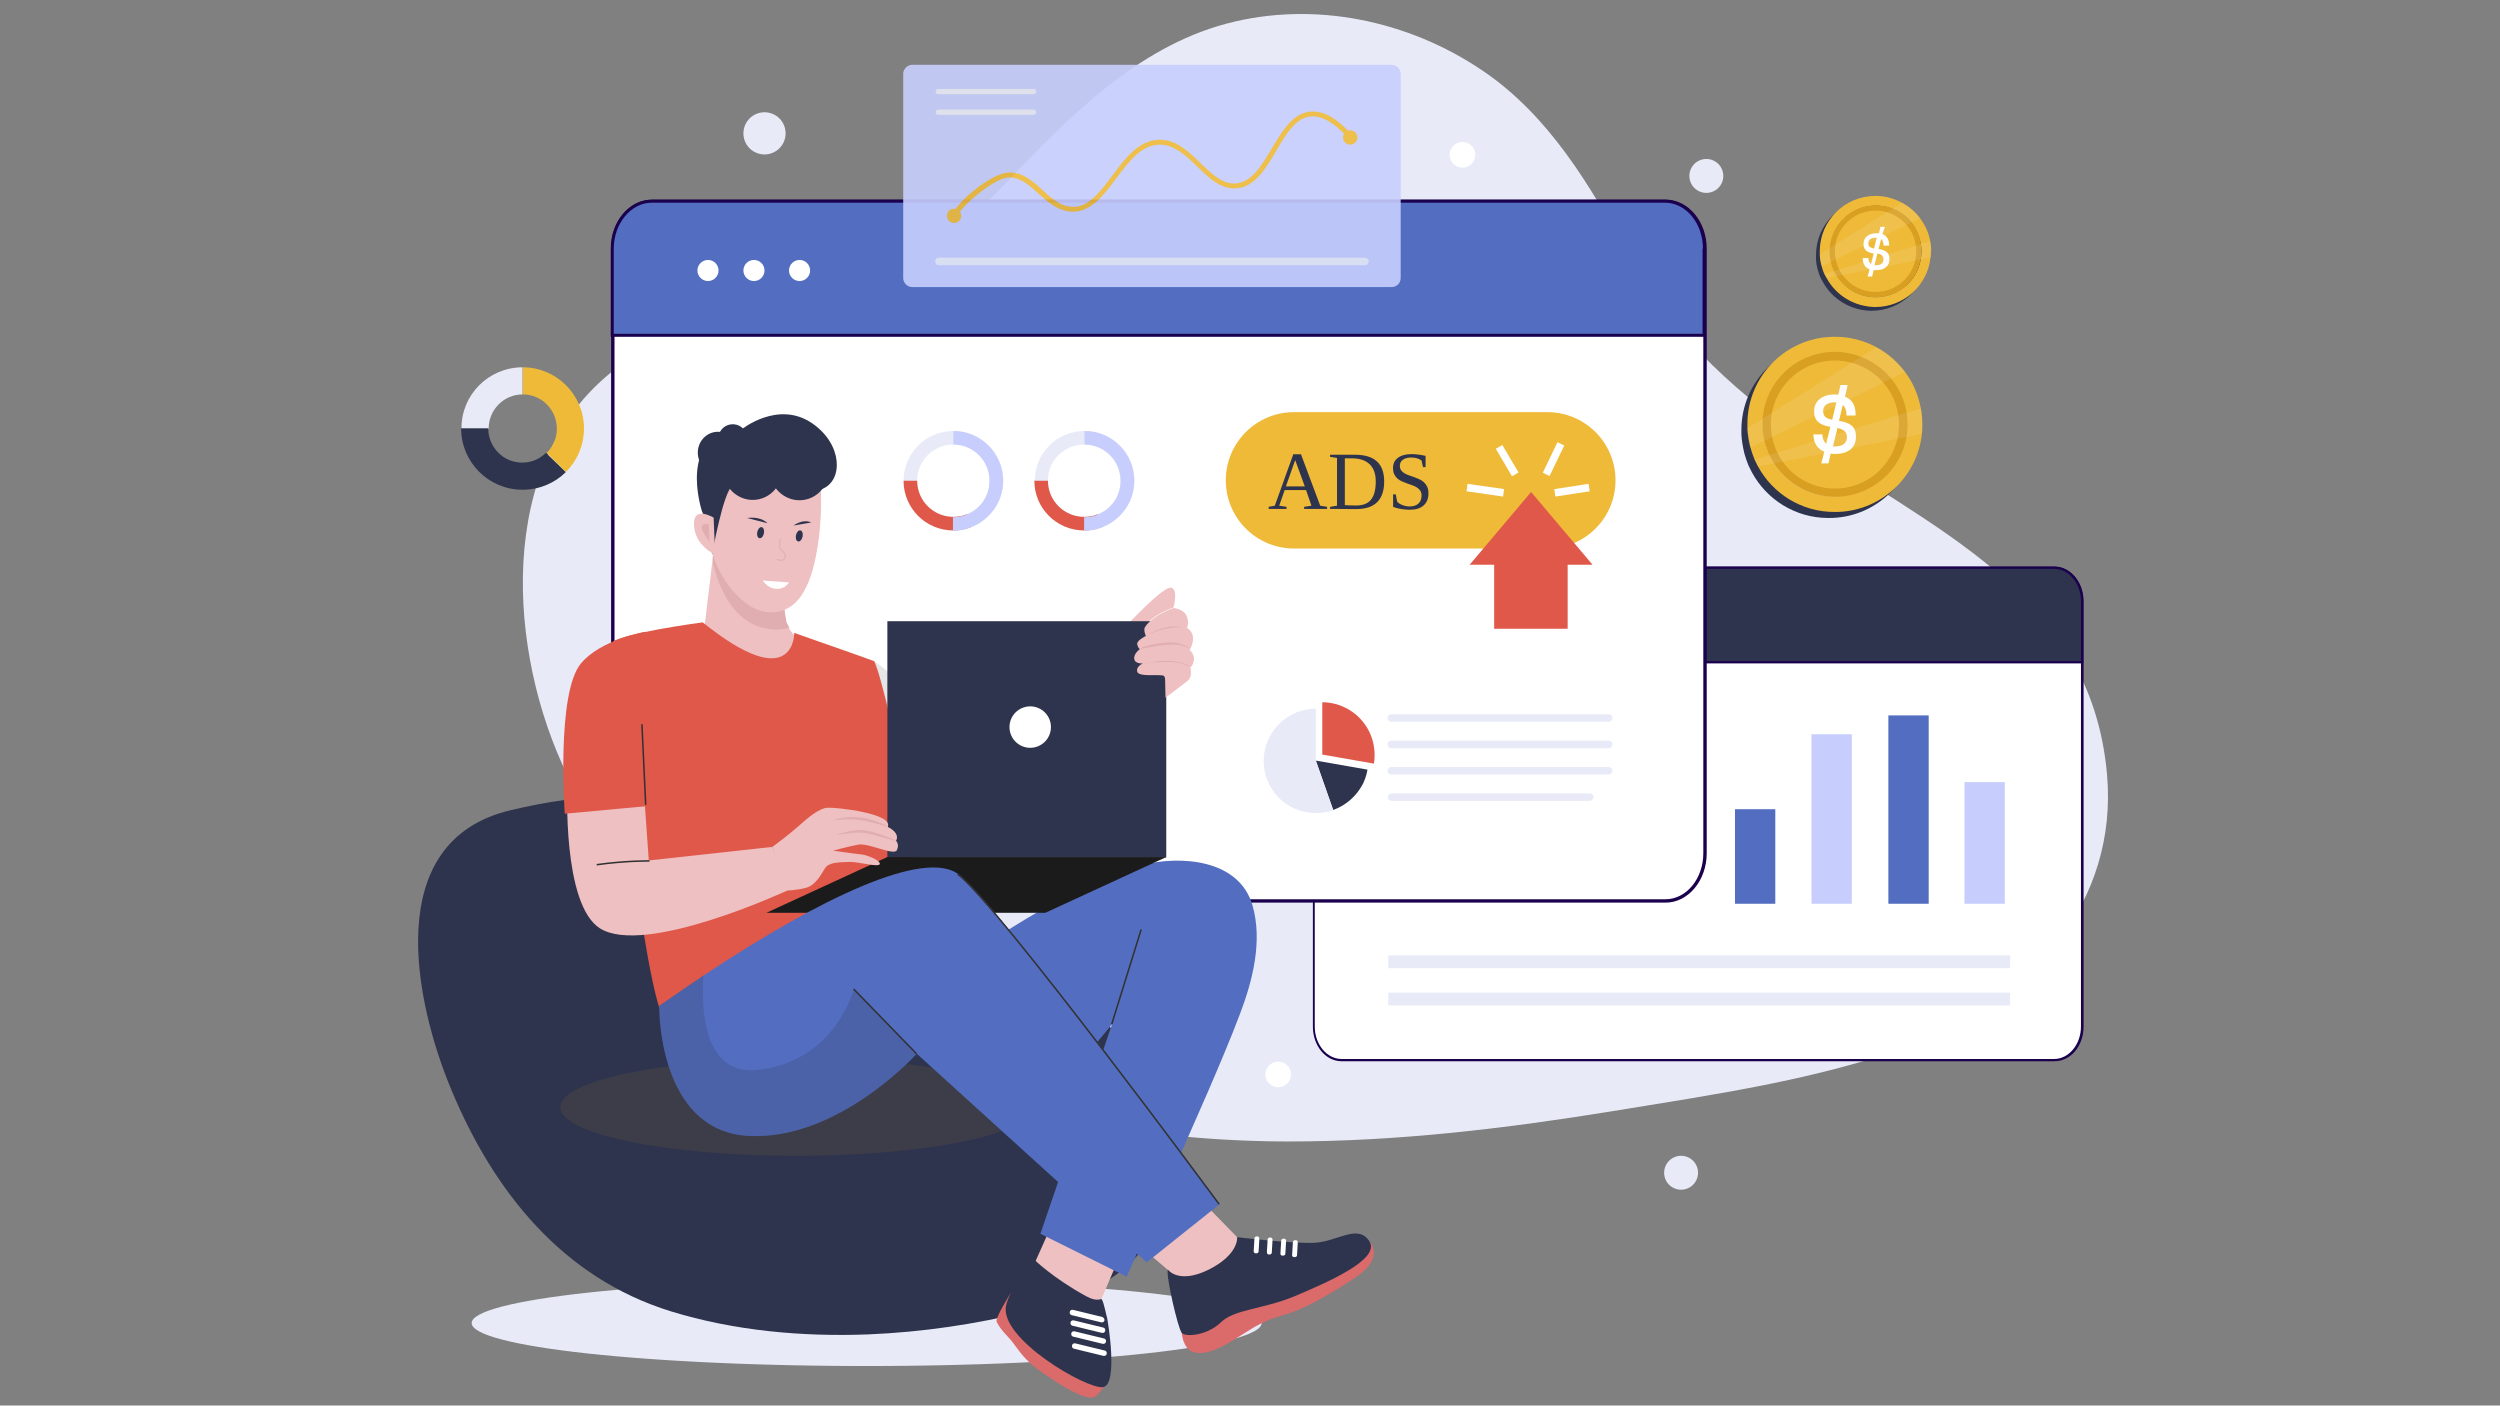 <svg xmlns="http://www.w3.org/2000/svg" xmlns:xlink="http://www.w3.org/1999/xlink" width="1366" zoomAndPan="magnify" viewBox="0 0 1024.5 576" height="768" preserveAspectRatio="xMidYMid meet" version="1.0"><rect x="0" y="0" width="1024.5" height="576" fill="#808080" stroke="none"/><defs><filter x="0%" y="0%" width="100%" height="100%" id="52da243103"><feColorMatrix values="0 0 0 0 1 0 0 0 0 1 0 0 0 0 1 0 0 0 1 0" color-interpolation-filters="sRGB"/></filter><g/><mask id="35380cad3d"><g filter="url(#52da243103)"><rect x="-102.45" width="1229.4" fill="#000000" y="-57.6" height="691.2" fill-opacity="0.9"/></g></mask><clipPath id="292bb07e89"><path d="M 1 1 L 205 1 L 205 92.922 L 1 92.922 Z M 1 1 " clip-rule="nonzero"/></clipPath><clipPath id="c357c98f44"><rect x="0" width="206" y="0" height="93"/></clipPath></defs><path fill="#e8ebf7" d="M 517.012 542.191 C 517.012 542.48 516.945 542.766 516.816 543.055 C 516.684 543.344 516.488 543.629 516.23 543.918 C 515.973 544.203 515.648 544.488 515.258 544.773 C 514.871 545.059 514.418 545.344 513.898 545.625 C 513.383 545.906 512.805 546.188 512.16 546.469 C 511.516 546.746 510.809 547.023 510.039 547.301 C 509.27 547.574 508.441 547.848 507.547 548.121 C 506.656 548.391 505.703 548.66 504.688 548.926 C 503.676 549.191 502.602 549.457 501.469 549.715 C 500.336 549.977 499.145 550.234 497.898 550.488 C 496.648 550.742 495.344 550.992 493.98 551.238 C 492.621 551.488 491.203 551.73 489.73 551.969 C 488.262 552.207 486.734 552.445 485.156 552.676 C 483.578 552.906 481.949 553.133 480.27 553.355 C 478.59 553.578 476.859 553.797 475.082 554.012 C 473.301 554.223 471.477 554.434 469.602 554.637 C 467.73 554.84 465.812 555.039 463.848 555.23 C 461.887 555.426 459.879 555.613 457.832 555.797 C 455.785 555.98 453.699 556.156 451.57 556.328 C 449.441 556.5 447.277 556.664 445.074 556.824 C 442.871 556.984 440.633 557.141 438.363 557.289 C 436.09 557.434 433.785 557.578 431.449 557.715 C 429.113 557.848 426.75 557.977 424.355 558.102 C 421.961 558.223 419.539 558.34 417.09 558.453 C 414.645 558.562 412.172 558.664 409.68 558.762 C 407.184 558.859 404.672 558.949 402.137 559.035 C 399.602 559.117 397.047 559.195 394.48 559.262 C 391.91 559.332 389.324 559.398 386.727 559.453 C 384.129 559.508 381.52 559.559 378.898 559.602 C 376.281 559.645 373.652 559.68 371.016 559.707 C 368.379 559.734 365.738 559.754 363.094 559.77 C 360.445 559.785 357.801 559.793 355.148 559.793 C 352.5 559.793 349.855 559.785 347.207 559.77 C 344.562 559.754 341.922 559.734 339.285 559.707 C 336.648 559.68 334.02 559.645 331.398 559.602 C 328.781 559.559 326.172 559.508 323.574 559.453 C 320.977 559.398 318.391 559.332 315.82 559.262 C 313.25 559.195 310.699 559.117 308.164 559.035 C 305.629 558.949 303.117 558.859 300.621 558.762 C 298.129 558.664 295.656 558.562 293.211 558.453 C 290.762 558.34 288.34 558.223 285.945 558.102 C 283.551 557.977 281.188 557.848 278.852 557.715 C 276.516 557.578 274.211 557.434 271.938 557.289 C 269.664 557.141 267.43 556.984 265.227 556.824 C 263.023 556.664 260.859 556.5 258.73 556.328 C 256.602 556.156 254.516 555.98 252.469 555.797 C 250.418 555.613 248.414 555.426 246.453 555.23 C 244.488 555.039 242.57 554.84 240.699 554.637 C 238.824 554.434 237 554.223 235.219 554.012 C 233.441 553.797 231.711 553.578 230.031 553.355 C 228.352 553.133 226.723 552.906 225.145 552.676 C 223.566 552.445 222.039 552.207 220.57 551.969 C 219.098 551.73 217.68 551.488 216.316 551.238 C 214.957 550.992 213.652 550.742 212.402 550.488 C 211.152 550.234 209.965 549.977 208.832 549.715 C 207.699 549.457 206.625 549.191 205.609 548.926 C 204.598 548.66 203.645 548.391 202.754 548.121 C 201.859 547.848 201.027 547.574 200.262 547.301 C 199.492 547.023 198.785 546.746 198.141 546.469 C 197.496 546.188 196.918 545.906 196.398 545.625 C 195.883 545.344 195.43 545.059 195.043 544.773 C 194.652 544.488 194.328 544.203 194.07 543.918 C 193.809 543.629 193.617 543.344 193.484 543.055 C 193.355 542.766 193.289 542.48 193.289 542.191 C 193.289 541.902 193.355 541.617 193.484 541.328 C 193.617 541.039 193.809 540.754 194.07 540.465 C 194.328 540.18 194.652 539.895 195.043 539.609 C 195.43 539.324 195.883 539.039 196.398 538.758 C 196.918 538.477 197.496 538.195 198.141 537.914 C 198.785 537.637 199.492 537.359 200.262 537.082 C 201.027 536.809 201.859 536.535 202.75 536.262 C 203.645 535.992 204.598 535.723 205.609 535.457 C 206.625 535.191 207.699 534.926 208.832 534.668 C 209.965 534.406 211.152 534.148 212.402 533.895 C 213.652 533.641 214.957 533.391 216.316 533.145 C 217.68 532.895 219.098 532.652 220.57 532.414 C 222.039 532.176 223.566 531.938 225.145 531.707 C 226.723 531.477 228.352 531.25 230.031 531.027 C 231.711 530.805 233.441 530.586 235.219 530.371 C 237 530.16 238.824 529.949 240.699 529.746 C 242.57 529.543 244.488 529.344 246.453 529.152 C 248.414 528.957 250.418 528.77 252.469 528.586 C 254.516 528.402 256.602 528.227 258.73 528.055 C 260.859 527.883 263.023 527.719 265.227 527.559 C 267.43 527.398 269.664 527.242 271.938 527.094 C 274.211 526.949 276.516 526.805 278.852 526.672 C 281.188 526.535 283.551 526.406 285.945 526.281 C 288.34 526.16 290.762 526.043 293.211 525.93 C 295.656 525.82 298.129 525.719 300.621 525.621 C 303.117 525.523 305.629 525.434 308.164 525.352 C 310.699 525.266 313.25 525.188 315.82 525.121 C 318.391 525.051 320.977 524.984 323.574 524.93 C 326.172 524.875 328.781 524.824 331.398 524.781 C 334.02 524.738 336.648 524.703 339.285 524.676 C 341.922 524.648 344.562 524.629 347.207 524.613 C 349.855 524.598 352.5 524.594 355.148 524.594 C 357.801 524.594 360.445 524.598 363.094 524.613 C 365.738 524.629 368.379 524.648 371.016 524.676 C 373.652 524.703 376.281 524.738 378.898 524.781 C 381.52 524.824 384.129 524.875 386.727 524.93 C 389.324 524.984 391.91 525.051 394.48 525.121 C 397.047 525.188 399.602 525.266 402.137 525.352 C 404.672 525.434 407.184 525.523 409.68 525.621 C 412.172 525.719 414.645 525.82 417.09 525.93 C 419.539 526.043 421.961 526.16 424.355 526.281 C 426.75 526.406 429.113 526.535 431.449 526.672 C 433.785 526.805 436.09 526.949 438.363 527.094 C 440.633 527.242 442.871 527.398 445.074 527.559 C 447.277 527.719 449.441 527.883 451.57 528.055 C 453.699 528.227 455.785 528.402 457.832 528.586 C 459.879 528.77 461.887 528.957 463.848 529.152 C 465.812 529.344 467.73 529.543 469.602 529.746 C 471.477 529.949 473.301 530.16 475.082 530.371 C 476.859 530.586 478.59 530.805 480.27 531.027 C 481.949 531.25 483.578 531.477 485.156 531.707 C 486.734 531.938 488.262 532.176 489.73 532.414 C 491.203 532.652 492.621 532.895 493.98 533.145 C 495.344 533.391 496.648 533.641 497.898 533.895 C 499.145 534.148 500.336 534.406 501.469 534.668 C 502.602 534.926 503.676 535.191 504.688 535.457 C 505.703 535.723 506.656 535.992 507.547 536.262 C 508.441 536.535 509.27 536.809 510.039 537.082 C 510.809 537.359 511.516 537.637 512.16 537.914 C 512.805 538.195 513.383 538.477 513.898 538.758 C 514.418 539.039 514.871 539.324 515.258 539.609 C 515.648 539.895 515.973 540.18 516.23 540.465 C 516.488 540.754 516.684 541.039 516.816 541.328 C 516.945 541.617 517.012 541.902 517.012 542.191 Z M 517.012 542.191 " fill-opacity="1" fill-rule="nonzero"/><path fill="#e8ebf7" d="M 313.141 126.438 C 321.016 124.586 328.738 122.734 336.309 120.57 C 365.652 112.391 390.98 97.414 411.988 75.184 C 437.16 48.629 465.887 19.449 502.492 9.727 C 538.324 0.152 577.242 8.336 607.672 29.023 C 634.391 47.086 651.688 75.801 666.668 103.742 C 683.195 134.773 708.523 158.395 736.941 178.621 C 790.535 216.906 856.637 241.918 863.434 317.102 C 868.223 369.746 831.926 410.504 784.203 428.102 C 744.664 442.613 701.727 448.637 660.336 455.43 C 616.629 462.531 572.457 467.777 527.977 467.777 C 413.684 467.625 280.707 425.324 230.359 313.086 C 207.035 261.215 203.793 183.715 256.613 148.051 C 273.449 136.32 293.219 131.223 313.141 126.438 Z M 313.141 126.438 " fill-opacity="1" fill-rule="nonzero"/><path fill="#e8ebf7" d="M 321.945 54.648 C 321.945 55.219 321.891 55.781 321.777 56.336 C 321.668 56.895 321.504 57.434 321.285 57.957 C 321.07 58.484 320.801 58.98 320.488 59.453 C 320.172 59.926 319.812 60.363 319.41 60.762 C 319.008 61.164 318.574 61.523 318.102 61.84 C 317.629 62.152 317.129 62.422 316.605 62.637 C 316.082 62.855 315.539 63.02 314.984 63.129 C 314.426 63.242 313.863 63.297 313.297 63.297 C 312.727 63.297 312.164 63.242 311.609 63.129 C 311.051 63.02 310.512 62.855 309.984 62.637 C 309.461 62.422 308.961 62.152 308.488 61.84 C 308.02 61.523 307.582 61.164 307.18 60.762 C 306.777 60.363 306.418 59.926 306.105 59.453 C 305.789 58.98 305.523 58.484 305.305 57.957 C 305.086 57.434 304.922 56.895 304.812 56.336 C 304.703 55.781 304.645 55.219 304.645 54.648 C 304.645 54.082 304.703 53.52 304.812 52.965 C 304.922 52.406 305.086 51.867 305.305 51.34 C 305.523 50.816 305.789 50.32 306.105 49.848 C 306.418 49.375 306.777 48.938 307.18 48.535 C 307.582 48.137 308.02 47.777 308.488 47.461 C 308.961 47.145 309.461 46.879 309.984 46.664 C 310.512 46.445 311.051 46.281 311.609 46.172 C 312.164 46.059 312.727 46.004 313.297 46.004 C 313.863 46.004 314.426 46.059 314.984 46.172 C 315.539 46.281 316.082 46.445 316.605 46.664 C 317.129 46.879 317.629 47.145 318.102 47.461 C 318.574 47.777 319.008 48.137 319.41 48.535 C 319.812 48.938 320.172 49.375 320.488 49.848 C 320.801 50.32 321.07 50.816 321.285 51.34 C 321.504 51.867 321.668 52.406 321.777 52.965 C 321.891 53.52 321.945 54.082 321.945 54.648 Z M 321.945 54.648 " fill-opacity="1" fill-rule="nonzero"/><path fill="#e8ebf7" d="M 695.859 480.594 C 695.859 481.047 695.812 481.5 695.727 481.949 C 695.637 482.395 695.504 482.828 695.328 483.25 C 695.156 483.672 694.941 484.074 694.688 484.453 C 694.434 484.832 694.145 485.184 693.824 485.504 C 693.5 485.828 693.148 486.117 692.77 486.367 C 692.391 486.621 691.988 486.836 691.57 487.012 C 691.148 487.188 690.711 487.316 690.266 487.406 C 689.816 487.496 689.363 487.539 688.91 487.539 C 688.453 487.539 688 487.496 687.555 487.406 C 687.105 487.316 686.672 487.188 686.25 487.012 C 685.828 486.836 685.426 486.621 685.047 486.367 C 684.668 486.117 684.316 485.828 683.996 485.504 C 683.672 485.184 683.383 484.832 683.129 484.453 C 682.875 484.074 682.664 483.672 682.488 483.25 C 682.312 482.828 682.18 482.395 682.094 481.949 C 682.004 481.5 681.957 481.047 681.957 480.594 C 681.957 480.137 682.004 479.684 682.094 479.238 C 682.18 478.789 682.312 478.355 682.488 477.934 C 682.664 477.512 682.875 477.113 683.129 476.734 C 683.383 476.355 683.672 476.004 683.996 475.68 C 684.316 475.359 684.668 475.07 685.047 474.816 C 685.426 474.562 685.828 474.348 686.25 474.176 C 686.672 474 687.105 473.867 687.555 473.777 C 688 473.691 688.453 473.645 688.91 473.645 C 689.363 473.645 689.816 473.691 690.266 473.777 C 690.711 473.867 691.148 474 691.57 474.176 C 691.988 474.348 692.391 474.562 692.77 474.816 C 693.148 475.07 693.5 475.359 693.824 475.68 C 694.145 476.004 694.434 476.355 694.688 476.734 C 694.941 477.113 695.156 477.512 695.328 477.934 C 695.504 478.355 695.637 478.789 695.727 479.238 C 695.812 479.684 695.859 480.137 695.859 480.594 Z M 695.859 480.594 " fill-opacity="1" fill-rule="nonzero"/><path fill="#e8ebf7" d="M 706.207 72.094 C 706.207 72.551 706.164 73.004 706.074 73.449 C 705.984 73.898 705.852 74.332 705.676 74.754 C 705.504 75.176 705.289 75.574 705.035 75.957 C 704.781 76.336 704.492 76.684 704.172 77.008 C 703.848 77.332 703.496 77.617 703.117 77.871 C 702.738 78.125 702.34 78.34 701.918 78.516 C 701.496 78.688 701.059 78.82 700.613 78.91 C 700.164 79 699.715 79.043 699.258 79.043 C 698.801 79.043 698.348 79 697.902 78.91 C 697.453 78.82 697.02 78.688 696.598 78.516 C 696.176 78.34 695.773 78.125 695.395 77.871 C 695.016 77.617 694.664 77.332 694.344 77.008 C 694.02 76.684 693.73 76.336 693.477 75.957 C 693.223 75.574 693.012 75.176 692.836 74.754 C 692.66 74.332 692.527 73.898 692.441 73.449 C 692.352 73.004 692.305 72.551 692.305 72.094 C 692.305 71.641 692.352 71.188 692.441 70.738 C 692.527 70.293 692.66 69.859 692.836 69.438 C 693.012 69.016 693.223 68.613 693.477 68.234 C 693.73 67.855 694.02 67.504 694.344 67.184 C 694.664 66.859 695.016 66.574 695.395 66.32 C 695.773 66.066 696.176 65.852 696.598 65.676 C 697.02 65.504 697.453 65.371 697.902 65.281 C 698.348 65.191 698.801 65.148 699.258 65.148 C 699.715 65.148 700.164 65.191 700.613 65.281 C 701.059 65.371 701.496 65.504 701.918 65.676 C 702.34 65.852 702.738 66.066 703.117 66.32 C 703.496 66.574 703.848 66.859 704.172 67.184 C 704.492 67.504 704.781 67.855 705.035 68.234 C 705.289 68.613 705.504 69.016 705.676 69.438 C 705.852 69.859 705.984 70.293 706.074 70.738 C 706.164 71.188 706.207 71.641 706.207 72.094 Z M 706.207 72.094 " fill-opacity="1" fill-rule="nonzero"/><path fill="#ffffff" d="M 604.582 63.449 C 604.582 63.793 604.547 64.137 604.48 64.473 C 604.414 64.812 604.312 65.141 604.18 65.457 C 604.051 65.777 603.887 66.078 603.695 66.367 C 603.504 66.652 603.285 66.918 603.043 67.16 C 602.801 67.406 602.535 67.621 602.246 67.816 C 601.961 68.008 601.656 68.168 601.34 68.301 C 601.02 68.43 600.691 68.531 600.355 68.598 C 600.016 68.664 599.676 68.699 599.328 68.699 C 598.984 68.699 598.645 68.664 598.305 68.598 C 597.969 68.531 597.641 68.43 597.32 68.301 C 597 68.168 596.699 68.008 596.414 67.816 C 596.125 67.621 595.859 67.406 595.617 67.16 C 595.371 66.918 595.156 66.652 594.965 66.367 C 594.773 66.078 594.609 65.777 594.477 65.457 C 594.348 65.141 594.246 64.812 594.18 64.473 C 594.113 64.137 594.078 63.793 594.078 63.449 C 594.078 63.105 594.113 62.766 594.18 62.426 C 594.246 62.09 594.348 61.762 594.477 61.441 C 594.609 61.121 594.773 60.82 594.965 60.535 C 595.156 60.246 595.371 59.98 595.617 59.738 C 595.859 59.496 596.125 59.277 596.414 59.086 C 596.699 58.895 597 58.734 597.32 58.602 C 597.641 58.469 597.969 58.371 598.305 58.301 C 598.645 58.234 598.984 58.199 599.328 58.199 C 599.676 58.199 600.016 58.234 600.355 58.301 C 600.691 58.371 601.02 58.469 601.34 58.602 C 601.656 58.734 601.961 58.895 602.246 59.086 C 602.535 59.277 602.801 59.496 603.043 59.738 C 603.285 59.98 603.504 60.246 603.695 60.535 C 603.887 60.82 604.051 61.121 604.18 61.441 C 604.312 61.762 604.414 62.09 604.48 62.426 C 604.547 62.766 604.582 63.105 604.582 63.449 Z M 604.582 63.449 " fill-opacity="1" fill-rule="nonzero"/><path fill="#ffffff" d="M 529.059 440.297 C 529.059 440.645 529.023 440.984 528.957 441.324 C 528.887 441.66 528.789 441.988 528.656 442.309 C 528.523 442.625 528.363 442.93 528.172 443.215 C 527.98 443.5 527.762 443.766 527.52 444.012 C 527.273 444.254 527.008 444.473 526.723 444.664 C 526.438 444.855 526.133 445.016 525.816 445.148 C 525.496 445.281 525.168 445.379 524.828 445.445 C 524.492 445.516 524.148 445.547 523.805 445.547 C 523.461 445.547 523.121 445.516 522.781 445.445 C 522.441 445.379 522.113 445.281 521.797 445.148 C 521.477 445.016 521.176 444.855 520.887 444.664 C 520.602 444.473 520.336 444.254 520.094 444.012 C 519.848 443.766 519.633 443.5 519.438 443.215 C 519.246 442.93 519.086 442.625 518.953 442.309 C 518.82 441.988 518.723 441.66 518.656 441.324 C 518.59 440.984 518.555 440.645 518.555 440.297 C 518.555 439.953 518.59 439.613 518.656 439.273 C 518.723 438.938 518.82 438.609 518.953 438.289 C 519.086 437.973 519.246 437.668 519.438 437.383 C 519.633 437.098 519.848 436.832 520.094 436.586 C 520.336 436.344 520.602 436.125 520.887 435.934 C 521.176 435.742 521.477 435.582 521.797 435.449 C 522.113 435.316 522.441 435.219 522.781 435.152 C 523.121 435.082 523.461 435.051 523.805 435.051 C 524.148 435.051 524.492 435.082 524.828 435.152 C 525.168 435.219 525.496 435.316 525.816 435.449 C 526.133 435.582 526.438 435.742 526.723 435.934 C 527.008 436.125 527.273 436.344 527.52 436.586 C 527.762 436.832 527.98 437.098 528.172 437.383 C 528.363 437.668 528.523 437.973 528.656 438.289 C 528.789 438.609 528.887 438.938 528.957 439.273 C 529.023 439.613 529.059 439.953 529.059 440.297 Z M 529.059 440.297 " fill-opacity="1" fill-rule="nonzero"/><path fill="#ffffff" d="M 538.477 246.395 L 538.477 420.691 C 538.477 428.258 543.574 434.434 549.906 434.434 L 841.965 434.434 C 848.145 434.434 853.395 428.258 853.395 420.691 L 853.395 246.395 C 853.395 238.828 848.297 232.652 841.965 232.652 L 549.754 232.652 C 543.574 232.652 538.477 238.828 538.477 246.395 Z M 538.477 246.395 " fill-opacity="1" fill-rule="nonzero"/><path fill="#536ec1" d="M 710.996 331.613 L 727.52 331.613 L 727.52 370.363 L 710.996 370.363 Z M 710.996 331.613 " fill-opacity="1" fill-rule="nonzero"/><path fill="#c7cefd" d="M 742.348 300.891 L 758.871 300.891 L 758.871 370.363 L 742.348 370.363 Z M 742.348 300.891 " fill-opacity="1" fill-rule="nonzero"/><path fill="#536ec1" d="M 773.855 293.172 L 790.379 293.172 L 790.379 370.363 L 773.855 370.363 Z M 773.855 293.172 " fill-opacity="1" fill-rule="nonzero"/><path fill="#c7cefd" d="M 805.051 320.496 L 821.578 320.496 L 821.578 370.363 L 805.051 370.363 Z M 805.051 320.496 " fill-opacity="1" fill-rule="nonzero"/><path fill="#e8ebf7" d="M 568.902 391.516 L 823.742 391.516 L 823.742 396.762 L 568.902 396.762 Z M 568.902 391.516 " fill-opacity="1" fill-rule="nonzero"/><path fill="#e8ebf7" d="M 568.902 406.797 L 823.742 406.797 L 823.742 412.047 L 568.902 412.047 Z M 568.902 406.797 " fill-opacity="1" fill-rule="nonzero"/><path fill="#1a004d" d="M 538.016 420.691 L 538.016 246.395 C 538.016 238.52 543.266 232.191 549.906 232.191 L 841.965 232.191 C 848.453 232.191 853.859 238.52 853.859 246.395 L 853.859 420.691 C 853.859 428.566 848.605 434.895 841.965 434.895 L 549.754 434.895 C 543.266 434.895 538.016 428.566 538.016 420.691 Z M 549.754 233.117 C 543.73 233.117 538.785 238.984 538.785 246.395 L 538.785 420.691 C 538.785 427.949 543.73 433.969 549.754 433.969 L 841.812 433.969 C 847.836 433.969 852.777 427.949 852.777 420.691 L 852.777 246.395 C 852.777 239.137 847.836 233.117 841.812 233.117 Z M 549.754 233.117 " fill-opacity="1" fill-rule="nonzero"/><path fill="#2e344d" d="M 538.324 246.395 L 538.324 271.402 L 853.238 271.402 L 853.238 246.395 C 853.238 238.828 848.145 232.652 841.812 232.652 L 549.754 232.652 C 543.422 232.652 538.324 238.828 538.324 246.395 Z M 538.324 246.395 " fill-opacity="1" fill-rule="nonzero"/><path fill="#1a004d" d="M 537.859 246.395 C 537.859 238.52 543.113 232.191 549.754 232.191 L 841.812 232.191 C 848.297 232.191 853.703 238.52 853.703 246.395 L 853.703 271.867 L 537.859 271.867 Z M 852.777 246.395 C 852.777 239.137 847.836 233.117 841.812 233.117 L 549.754 233.117 C 543.73 233.117 538.785 239.137 538.785 246.395 L 538.785 270.941 L 852.777 270.941 Z M 852.777 246.395 " fill-opacity="1" fill-rule="nonzero"/><path fill="#ffffff" d="M 595.469 252.723 C 595.469 253.133 595.391 253.527 595.234 253.906 C 595.078 254.285 594.855 254.617 594.562 254.906 C 594.273 255.195 593.941 255.418 593.562 255.574 C 593.184 255.734 592.789 255.812 592.379 255.812 C 591.969 255.812 591.574 255.734 591.199 255.574 C 590.82 255.418 590.484 255.195 590.195 254.906 C 589.906 254.617 589.684 254.285 589.527 253.906 C 589.371 253.527 589.289 253.133 589.289 252.723 C 589.289 252.312 589.371 251.922 589.527 251.543 C 589.684 251.164 589.906 250.828 590.195 250.539 C 590.484 250.25 590.82 250.027 591.199 249.871 C 591.574 249.715 591.969 249.637 592.379 249.637 C 592.789 249.637 593.184 249.715 593.562 249.871 C 593.941 250.027 594.273 250.25 594.562 250.539 C 594.855 250.828 595.078 251.164 595.234 251.543 C 595.391 251.922 595.469 252.312 595.469 252.723 Z M 595.469 252.723 " fill-opacity="1" fill-rule="nonzero"/><path fill="#ffffff" d="M 582.188 252.723 C 582.188 253.133 582.109 253.527 581.949 253.906 C 581.793 254.285 581.57 254.617 581.281 254.906 C 580.992 255.195 580.656 255.418 580.281 255.574 C 579.902 255.734 579.508 255.812 579.098 255.812 C 578.688 255.812 578.293 255.734 577.914 255.574 C 577.535 255.418 577.203 255.195 576.914 254.906 C 576.625 254.617 576.398 254.285 576.242 253.906 C 576.086 253.527 576.008 253.133 576.008 252.723 C 576.008 252.312 576.086 251.922 576.242 251.543 C 576.398 251.164 576.625 250.828 576.914 250.539 C 577.203 250.25 577.535 250.027 577.914 249.871 C 578.293 249.715 578.688 249.637 579.098 249.637 C 579.508 249.637 579.902 249.715 580.281 249.871 C 580.656 250.027 580.992 250.25 581.281 250.539 C 581.57 250.828 581.793 251.164 581.949 251.543 C 582.109 251.922 582.188 252.312 582.188 252.723 Z M 582.188 252.723 " fill-opacity="1" fill-rule="nonzero"/><path fill="#ffffff" d="M 569.059 252.723 C 569.059 253.133 568.98 253.527 568.824 253.906 C 568.668 254.285 568.441 254.617 568.152 254.906 C 567.863 255.195 567.531 255.418 567.152 255.574 C 566.773 255.734 566.379 255.812 565.969 255.812 C 565.559 255.812 565.164 255.734 564.789 255.574 C 564.41 255.418 564.074 255.195 563.785 254.906 C 563.496 254.617 563.273 254.285 563.117 253.906 C 562.957 253.527 562.879 253.133 562.879 252.723 C 562.879 252.312 562.957 251.922 563.117 251.543 C 563.273 251.164 563.496 250.828 563.785 250.539 C 564.074 250.25 564.41 250.027 564.789 249.871 C 565.164 249.715 565.559 249.637 565.969 249.637 C 566.379 249.637 566.773 249.715 567.152 249.871 C 567.531 250.027 567.863 250.25 568.152 250.539 C 568.441 250.828 568.668 251.164 568.824 251.543 C 568.98 251.922 569.059 252.312 569.059 252.723 Z M 569.059 252.723 " fill-opacity="1" fill-rule="nonzero"/><path fill="#ffffff" d="M 251.055 101.891 L 251.055 349.676 C 251.055 360.484 258.312 369.129 267.27 369.129 L 682.578 369.129 C 691.535 369.129 698.793 360.484 698.793 349.676 L 698.793 101.891 C 698.793 91.238 691.535 82.438 682.578 82.438 L 267.27 82.438 C 258.312 82.438 251.055 91.238 251.055 101.891 Z M 251.055 101.891 " fill-opacity="1" fill-rule="nonzero"/><path fill="#1a004d" d="M 250.434 349.676 L 250.434 101.891 C 250.434 90.777 258.004 81.82 267.27 81.82 L 682.578 81.82 C 691.844 81.82 699.41 90.777 699.41 101.891 L 699.41 349.676 C 699.41 360.793 691.844 369.898 682.578 369.898 L 267.27 369.898 C 258.004 369.898 250.434 360.793 250.434 349.676 Z M 267.27 83.059 C 258.777 83.059 251.824 91.547 251.824 101.891 L 251.824 349.676 C 251.824 360.02 258.777 368.512 267.27 368.512 L 682.578 368.512 C 691.07 368.512 698.02 360.02 698.02 349.676 L 698.02 101.891 C 698.02 91.547 691.07 83.059 682.578 83.059 Z M 267.27 83.059 " fill-opacity="1" fill-rule="nonzero"/><path fill="#536ec1" d="M 250.898 101.891 L 250.898 137.398 L 698.484 137.398 L 698.484 101.891 C 698.484 91.086 691.227 82.438 682.266 82.438 L 267.117 82.438 C 258.156 82.438 250.898 91.086 250.898 101.891 Z M 250.898 101.891 " fill-opacity="1" fill-rule="nonzero"/><path fill="#1a004d" d="M 250.281 101.891 C 250.281 90.777 257.848 81.82 267.117 81.82 L 682.266 81.82 C 691.535 81.82 699.102 90.777 699.102 101.891 L 699.102 138.016 L 250.281 138.016 Z M 697.867 101.891 C 697.867 91.547 690.918 83.059 682.266 83.059 L 267.117 83.059 C 258.621 83.059 251.516 91.547 251.516 101.891 L 251.516 136.781 L 697.711 136.781 L 697.711 101.891 Z M 697.867 101.891 " fill-opacity="1" fill-rule="nonzero"/><path fill="#ffffff" d="M 331.984 110.844 C 331.984 111.129 331.957 111.41 331.898 111.688 C 331.844 111.969 331.762 112.238 331.652 112.5 C 331.547 112.762 331.41 113.012 331.254 113.246 C 331.098 113.484 330.918 113.703 330.715 113.902 C 330.516 114.102 330.297 114.281 330.062 114.441 C 329.824 114.598 329.574 114.73 329.312 114.84 C 329.051 114.949 328.781 115.031 328.504 115.086 C 328.223 115.141 327.941 115.168 327.66 115.168 C 327.375 115.168 327.094 115.141 326.816 115.086 C 326.535 115.031 326.266 114.949 326.004 114.84 C 325.742 114.73 325.492 114.598 325.258 114.441 C 325.02 114.281 324.801 114.102 324.602 113.902 C 324.398 113.703 324.219 113.484 324.062 113.246 C 323.906 113.012 323.773 112.762 323.664 112.5 C 323.555 112.238 323.473 111.969 323.418 111.688 C 323.363 111.41 323.336 111.129 323.336 110.844 C 323.336 110.562 323.363 110.281 323.418 110.004 C 323.473 109.723 323.555 109.453 323.664 109.191 C 323.773 108.93 323.906 108.68 324.062 108.445 C 324.219 108.207 324.398 107.988 324.602 107.789 C 324.801 107.59 325.02 107.41 325.258 107.25 C 325.492 107.094 325.742 106.961 326.004 106.852 C 326.266 106.742 326.535 106.66 326.816 106.605 C 327.094 106.551 327.375 106.523 327.66 106.523 C 327.941 106.523 328.223 106.551 328.504 106.605 C 328.781 106.66 329.051 106.742 329.312 106.852 C 329.574 106.961 329.824 107.094 330.062 107.25 C 330.297 107.41 330.516 107.59 330.715 107.789 C 330.918 107.988 331.098 108.207 331.254 108.445 C 331.41 108.68 331.547 108.93 331.652 109.191 C 331.762 109.453 331.844 109.723 331.898 110.004 C 331.957 110.281 331.984 110.562 331.984 110.844 Z M 331.984 110.844 " fill-opacity="1" fill-rule="nonzero"/><path fill="#ffffff" d="M 313.297 110.844 C 313.297 111.129 313.266 111.41 313.211 111.688 C 313.156 111.969 313.074 112.238 312.965 112.5 C 312.855 112.762 312.723 113.012 312.566 113.246 C 312.41 113.484 312.23 113.703 312.027 113.902 C 311.828 114.102 311.609 114.281 311.375 114.441 C 311.137 114.598 310.887 114.73 310.625 114.84 C 310.363 114.949 310.094 115.031 309.812 115.086 C 309.535 115.141 309.254 115.168 308.969 115.168 C 308.688 115.168 308.406 115.141 308.129 115.086 C 307.848 115.031 307.578 114.949 307.316 114.84 C 307.055 114.73 306.805 114.598 306.566 114.441 C 306.332 114.281 306.113 114.102 305.914 113.902 C 305.711 113.703 305.531 113.484 305.375 113.246 C 305.219 113.012 305.086 112.762 304.977 112.5 C 304.867 112.238 304.785 111.969 304.73 111.688 C 304.676 111.41 304.645 111.129 304.645 110.844 C 304.645 110.562 304.676 110.281 304.73 110.004 C 304.785 109.723 304.867 109.453 304.977 109.191 C 305.082 108.93 305.219 108.68 305.375 108.445 C 305.531 108.207 305.711 107.988 305.914 107.789 C 306.113 107.59 306.332 107.41 306.566 107.25 C 306.805 107.094 307.055 106.961 307.316 106.852 C 307.578 106.742 307.848 106.66 308.129 106.605 C 308.406 106.551 308.688 106.523 308.969 106.523 C 309.254 106.523 309.535 106.551 309.812 106.605 C 310.094 106.66 310.363 106.742 310.625 106.852 C 310.887 106.961 311.137 107.094 311.375 107.25 C 311.609 107.41 311.828 107.59 312.027 107.789 C 312.23 107.988 312.41 108.207 312.566 108.445 C 312.723 108.68 312.855 108.93 312.965 109.191 C 313.074 109.453 313.156 109.723 313.211 110.004 C 313.266 110.281 313.297 110.562 313.297 110.844 Z M 313.297 110.844 " fill-opacity="1" fill-rule="nonzero"/><path fill="#ffffff" d="M 294.453 110.844 C 294.453 111.129 294.426 111.41 294.371 111.688 C 294.312 111.969 294.23 112.238 294.125 112.5 C 294.016 112.762 293.883 113.012 293.723 113.246 C 293.566 113.484 293.387 113.703 293.188 113.902 C 292.984 114.102 292.766 114.281 292.531 114.441 C 292.293 114.598 292.047 114.73 291.781 114.84 C 291.52 114.949 291.25 115.031 290.973 115.086 C 290.695 115.141 290.414 115.168 290.129 115.168 C 289.844 115.168 289.562 115.141 289.285 115.086 C 289.008 115.031 288.734 114.949 288.473 114.84 C 288.211 114.73 287.961 114.598 287.727 114.441 C 287.488 114.281 287.27 114.102 287.07 113.902 C 286.871 113.703 286.691 113.484 286.531 113.246 C 286.375 113.012 286.242 112.762 286.133 112.5 C 286.023 112.238 285.941 111.969 285.887 111.688 C 285.832 111.41 285.805 111.129 285.805 110.844 C 285.805 110.562 285.832 110.281 285.887 110.004 C 285.941 109.723 286.023 109.453 286.133 109.191 C 286.242 108.93 286.375 108.68 286.531 108.445 C 286.691 108.207 286.871 107.988 287.07 107.789 C 287.27 107.59 287.488 107.41 287.727 107.25 C 287.961 107.094 288.211 106.961 288.473 106.852 C 288.734 106.742 289.008 106.66 289.285 106.605 C 289.562 106.551 289.844 106.523 290.129 106.523 C 290.414 106.523 290.695 106.551 290.973 106.605 C 291.25 106.66 291.52 106.742 291.781 106.852 C 292.047 106.961 292.293 107.094 292.531 107.25 C 292.766 107.41 292.984 107.59 293.188 107.789 C 293.387 107.988 293.566 108.207 293.723 108.445 C 293.883 108.68 294.016 108.93 294.125 109.191 C 294.23 109.453 294.312 109.723 294.371 110.004 C 294.426 110.281 294.453 110.562 294.453 110.844 Z M 294.453 110.844 " fill-opacity="1" fill-rule="nonzero"/><path fill="#2e344d" d="M 356.078 546.824 C 378.008 545.898 399.941 542.656 420.48 537.559 C 443.34 532.004 467.742 522.586 475.465 497.73 C 481.949 476.734 474.074 453.422 465.117 434.277 C 462.336 429.027 459.246 425.016 455.695 421.617 C 427.277 395.219 375.691 421 338.777 382.715 C 292.598 334.699 272.832 316.793 209.043 332.078 C 156.07 344.734 169.816 410.504 185.105 446.938 C 202.402 488.312 230.512 523.664 274.992 537.406 C 300.629 545.277 328.43 547.902 356.078 546.824 Z M 356.078 546.824 " fill-opacity="1" fill-rule="nonzero"/><path fill="#635242" d="M 422.953 453.73 C 422.953 454.055 422.914 454.383 422.836 454.707 C 422.758 455.031 422.641 455.359 422.488 455.684 C 422.332 456.008 422.137 456.328 421.906 456.652 C 421.672 456.977 421.402 457.297 421.094 457.617 C 420.785 457.934 420.438 458.254 420.055 458.57 C 419.672 458.887 419.25 459.199 418.789 459.512 C 418.328 459.824 417.832 460.133 417.301 460.438 C 416.766 460.746 416.199 461.051 415.594 461.352 C 414.988 461.652 414.348 461.949 413.668 462.246 C 412.992 462.539 412.281 462.832 411.535 463.117 C 410.789 463.406 410.012 463.688 409.195 463.969 C 408.383 464.25 407.535 464.523 406.656 464.793 C 405.777 465.066 404.867 465.332 403.926 465.594 C 402.984 465.855 402.008 466.113 401.008 466.363 C 400.004 466.617 398.969 466.863 397.906 467.105 C 396.844 467.348 395.754 467.582 394.633 467.812 C 393.516 468.043 392.371 468.266 391.195 468.488 C 390.023 468.707 388.828 468.918 387.605 469.125 C 386.379 469.332 385.133 469.531 383.863 469.727 C 382.594 469.922 381.297 470.109 379.984 470.289 C 378.668 470.469 377.332 470.645 375.973 470.812 C 374.617 470.98 373.242 471.141 371.844 471.293 C 370.449 471.449 369.035 471.594 367.605 471.734 C 366.176 471.871 364.73 472.004 363.27 472.129 C 361.805 472.254 360.332 472.371 358.84 472.48 C 357.352 472.59 355.848 472.691 354.336 472.789 C 352.82 472.883 351.297 472.969 349.762 473.047 C 348.227 473.129 346.684 473.199 345.129 473.262 C 343.578 473.328 342.02 473.383 340.453 473.43 C 338.891 473.477 337.32 473.52 335.746 473.551 C 334.172 473.582 332.594 473.605 331.012 473.621 C 329.434 473.637 327.852 473.645 326.27 473.645 C 324.688 473.645 323.105 473.637 321.523 473.621 C 319.945 473.605 318.367 473.582 316.793 473.551 C 315.219 473.52 313.648 473.477 312.082 473.43 C 310.516 473.383 308.957 473.328 307.406 473.262 C 305.855 473.199 304.312 473.129 302.777 473.047 C 301.242 472.969 299.719 472.883 298.203 472.789 C 296.688 472.691 295.188 472.59 293.695 472.48 C 292.207 472.371 290.73 472.254 289.27 472.129 C 287.809 472.004 286.363 471.871 284.93 471.734 C 283.5 471.594 282.086 471.449 280.691 471.293 C 279.297 471.141 277.922 470.98 276.562 470.812 C 275.207 470.645 273.871 470.469 272.555 470.289 C 271.238 470.109 269.945 469.922 268.676 469.727 C 267.402 469.531 266.156 469.332 264.934 469.125 C 263.711 468.918 262.512 468.707 261.34 468.488 C 260.168 468.266 259.023 468.043 257.902 467.812 C 256.785 467.582 255.695 467.348 254.633 467.105 C 253.566 466.863 252.535 466.617 251.531 466.363 C 250.527 466.113 249.555 465.855 248.613 465.594 C 247.668 465.332 246.758 465.066 245.879 464.793 C 245 464.523 244.152 464.25 243.34 463.969 C 242.527 463.688 241.746 463.406 241 463.117 C 240.254 462.832 239.543 462.539 238.867 462.246 C 238.191 461.949 237.551 461.652 236.945 461.352 C 236.34 461.051 235.77 460.746 235.238 460.438 C 234.703 460.133 234.207 459.824 233.75 459.512 C 233.289 459.199 232.867 458.887 232.484 458.57 C 232.098 458.254 231.75 457.934 231.441 457.617 C 231.133 457.297 230.863 456.977 230.633 456.652 C 230.398 456.328 230.207 456.008 230.051 455.684 C 229.895 455.359 229.781 455.031 229.703 454.707 C 229.625 454.383 229.586 454.055 229.586 453.73 C 229.586 453.402 229.625 453.078 229.703 452.754 C 229.781 452.426 229.895 452.102 230.051 451.777 C 230.207 451.453 230.398 451.129 230.633 450.809 C 230.863 450.484 231.133 450.164 231.441 449.844 C 231.75 449.523 232.098 449.207 232.484 448.891 C 232.867 448.574 233.289 448.262 233.75 447.949 C 234.207 447.637 234.703 447.328 235.238 447.02 C 235.77 446.715 236.34 446.41 236.945 446.109 C 237.551 445.809 238.191 445.508 238.867 445.215 C 239.543 444.922 240.254 444.629 241 444.344 C 241.746 444.055 242.527 443.77 243.34 443.492 C 244.152 443.211 245 442.938 245.879 442.664 C 246.758 442.395 247.668 442.129 248.613 441.867 C 249.555 441.605 250.527 441.348 251.531 441.098 C 252.535 440.844 253.566 440.598 254.633 440.355 C 255.695 440.113 256.785 439.879 257.902 439.648 C 259.023 439.418 260.168 439.191 261.34 438.973 C 262.512 438.754 263.711 438.543 264.934 438.336 C 266.156 438.129 267.402 437.93 268.676 437.734 C 269.945 437.539 271.238 437.352 272.555 437.172 C 273.871 436.988 275.207 436.816 276.562 436.648 C 277.922 436.48 279.297 436.32 280.691 436.168 C 282.086 436.012 283.5 435.867 284.93 435.727 C 286.363 435.586 287.809 435.457 289.27 435.332 C 290.73 435.207 292.207 435.09 293.695 434.98 C 295.188 434.867 296.688 434.766 298.203 434.672 C 299.719 434.578 301.242 434.492 302.777 434.41 C 304.312 434.332 305.855 434.262 307.406 434.199 C 308.957 434.133 310.516 434.078 312.082 434.031 C 313.648 433.98 315.219 433.941 316.793 433.91 C 318.367 433.879 319.945 433.855 321.523 433.84 C 323.105 433.824 324.688 433.816 326.27 433.816 C 327.852 433.816 329.434 433.824 331.012 433.84 C 332.594 433.855 334.172 433.879 335.746 433.91 C 337.32 433.941 338.891 433.98 340.453 434.031 C 342.02 434.078 343.578 434.133 345.129 434.199 C 346.684 434.262 348.227 434.332 349.762 434.41 C 351.297 434.492 352.82 434.578 354.336 434.672 C 355.848 434.766 357.352 434.867 358.84 434.98 C 360.328 435.09 361.805 435.207 363.27 435.332 C 364.73 435.457 366.176 435.586 367.605 435.727 C 369.035 435.867 370.449 436.012 371.844 436.168 C 373.242 436.32 374.617 436.48 375.973 436.648 C 377.332 436.816 378.668 436.988 379.984 437.172 C 381.297 437.352 382.594 437.539 383.863 437.734 C 385.133 437.93 386.379 438.129 387.605 438.336 C 388.828 438.543 390.023 438.754 391.195 438.973 C 392.371 439.191 393.516 439.418 394.633 439.648 C 395.754 439.879 396.844 440.113 397.906 440.355 C 398.969 440.598 400.004 440.844 401.008 441.098 C 402.008 441.348 402.984 441.605 403.926 441.867 C 404.867 442.129 405.777 442.395 406.656 442.664 C 407.535 442.938 408.383 443.211 409.195 443.492 C 410.012 443.77 410.789 444.055 411.535 444.344 C 412.281 444.629 412.992 444.922 413.668 445.215 C 414.348 445.508 414.988 445.809 415.594 446.109 C 416.199 446.41 416.766 446.715 417.301 447.02 C 417.832 447.328 418.328 447.637 418.789 447.949 C 419.25 448.262 419.672 448.574 420.055 448.891 C 420.438 449.207 420.785 449.523 421.094 449.844 C 421.402 450.164 421.672 450.484 421.906 450.809 C 422.137 451.129 422.332 451.453 422.488 451.777 C 422.641 452.102 422.758 452.426 422.836 452.754 C 422.914 453.078 422.953 453.402 422.953 453.73 Z M 422.953 453.73 " fill-opacity="0.3" fill-rule="nonzero"/><path fill="#efc0c1" d="M 373.684 290.855 C 373.684 290.855 407.352 313.242 408.742 314.324 C 410.133 315.402 380.324 355.543 380.324 355.543 C 380.324 355.543 352.523 320.805 347.738 315.711 C 342.949 310.617 373.684 290.855 373.684 290.855 Z M 373.684 290.855 " fill-opacity="1" fill-rule="nonzero"/><path fill="#e5e6e7" d="M 358.238 270.941 C 358.238 270.941 375.227 281.902 387.738 304.289 L 364.57 322.66 L 335.691 293.48 Z M 358.238 270.941 " fill-opacity="1" fill-rule="nonzero"/><path fill="#efc0c1" d="M 339.551 277.117 C 339.398 276.961 319.473 296.258 307.273 291.629 C 293.527 286.379 288.582 257.816 288.582 257.816 L 291.98 229.566 L 291.98 229.102 L 292.137 227.406 L 294.918 228.484 L 305.574 232.961 L 309.898 234.816 L 320.863 239.445 C 320.863 239.445 320.707 246.855 321.789 252.879 C 321.945 253.496 322.098 254.113 322.098 254.73 C 322.406 255.656 322.715 256.582 323.336 257.508 C 324.414 259.363 325.961 260.75 325.961 260.75 C 328.586 266.465 339.398 277.117 339.551 277.117 Z M 339.551 277.117 " fill-opacity="1" fill-rule="nonzero"/><path fill="#e0adb0" d="M 323.488 257.355 C 299.242 262.449 292.445 233.578 292.137 229.719 L 292.137 229.258 L 292.289 227.559 L 295.07 228.641 C 298.004 230.801 302.176 233.27 305.727 233.117 L 310.051 234.969 L 321.016 239.602 C 321.016 239.602 320.863 247.012 321.945 253.031 C 322.098 253.648 322.254 254.266 322.254 254.887 C 322.562 255.504 323.023 256.43 323.488 257.355 Z M 323.488 257.355 " fill-opacity="1" fill-rule="nonzero"/><path fill="#efc0c1" d="M 335.227 222.926 C 333.062 237.285 328.43 251.953 314.531 250.871 C 304.801 250.098 294.605 237.441 291.52 225.398 C 289.973 219.223 288.582 213.82 288.273 209.652 C 287.965 206.41 287.965 204.246 287.965 204.246 L 289.82 196.992 L 290.902 192.668 C 290.902 192.668 293.836 189.891 297.078 186.801 C 301.094 182.941 308.199 187.574 308.199 187.266 C 308.352 186.957 327.352 182.789 334.145 190.043 C 334.762 190.66 335.227 191.434 335.535 192.051 C 335.844 192.668 336 193.285 336 193.902 C 336.152 195.141 336.152 196.836 336.309 199.152 C 336.309 200.078 336.309 201.16 336.461 202.242 C 336.461 204.094 336.461 206.102 336.461 208.262 C 336.309 212.895 336 217.832 335.227 222.926 Z M 335.227 222.926 " fill-opacity="1" fill-rule="nonzero"/><path fill="#2e344d" d="M 287.656 209.496 C 287.656 209.496 277 177.23 303.875 175.996 C 303.875 175.996 318.855 163.801 332.91 173.523 C 345.422 182.172 345.574 196.992 336.926 200.387 C 331.211 202.551 304.336 196.219 300.32 198.844 C 296.305 201.469 291.828 227.25 291.828 227.25 C 291.828 227.25 290.59 215.672 287.656 209.496 Z M 287.656 209.496 " fill-opacity="1" fill-rule="nonzero"/><path fill="#2e344d" d="M 306.289 179.219 C 306.344 179.621 306.359 180.023 306.336 180.43 C 306.312 180.832 306.25 181.23 306.148 181.621 C 306.047 182.016 305.91 182.391 305.738 182.754 C 305.566 183.117 305.359 183.461 305.121 183.781 C 304.879 184.102 304.613 184.398 304.316 184.664 C 304.02 184.93 303.703 185.164 303.359 185.367 C 303.02 185.57 302.66 185.734 302.285 185.863 C 301.914 185.996 301.531 186.086 301.137 186.137 C 300.746 186.191 300.352 186.203 299.957 186.176 C 299.562 186.148 299.172 186.082 298.789 185.977 C 298.406 185.871 298.039 185.73 297.684 185.551 C 297.328 185.371 296.992 185.156 296.676 184.91 C 296.359 184.66 296.07 184.387 295.809 184.082 C 295.547 183.773 295.316 183.445 295.117 183.094 C 294.918 182.746 294.754 182.375 294.625 181.992 C 294.496 181.609 294.402 181.215 294.348 180.812 C 294.297 180.41 294.281 180.008 294.305 179.605 C 294.328 179.199 294.391 178.801 294.492 178.41 C 294.59 178.02 294.727 177.641 294.902 177.277 C 295.074 176.914 295.281 176.574 295.52 176.254 C 295.758 175.93 296.027 175.637 296.324 175.371 C 296.617 175.102 296.938 174.867 297.277 174.668 C 297.621 174.465 297.98 174.297 298.352 174.168 C 298.727 174.039 299.109 173.949 299.5 173.895 C 299.895 173.844 300.289 173.832 300.684 173.859 C 301.078 173.887 301.465 173.953 301.848 174.059 C 302.23 174.164 302.602 174.305 302.957 174.484 C 303.312 174.664 303.648 174.879 303.965 175.125 C 304.277 175.371 304.566 175.648 304.828 175.953 C 305.09 176.258 305.324 176.586 305.523 176.938 C 305.723 177.289 305.887 177.656 306.016 178.043 C 306.145 178.426 306.234 178.816 306.289 179.219 Z M 306.289 179.219 " fill-opacity="1" fill-rule="nonzero"/><path fill="#2e344d" d="M 320.461 190.602 C 320.57 191.426 320.602 192.25 320.555 193.078 C 320.508 193.906 320.383 194.723 320.18 195.523 C 319.977 196.328 319.703 197.098 319.352 197.844 C 319.004 198.586 318.586 199.289 318.102 199.945 C 317.617 200.602 317.078 201.203 316.477 201.75 C 315.879 202.297 315.234 202.777 314.543 203.188 C 313.852 203.602 313.125 203.941 312.367 204.207 C 311.613 204.473 310.836 204.656 310.043 204.762 C 309.246 204.867 308.449 204.895 307.648 204.836 C 306.852 204.781 306.062 204.641 305.285 204.426 C 304.512 204.207 303.762 203.914 303.039 203.543 C 302.32 203.176 301.637 202.738 301 202.23 C 300.359 201.723 299.773 201.152 299.242 200.527 C 298.707 199.902 298.238 199.23 297.832 198.508 C 297.43 197.789 297.094 197.035 296.832 196.246 C 296.566 195.457 296.383 194.652 296.273 193.828 C 296.16 193.004 296.129 192.18 296.176 191.352 C 296.223 190.52 296.348 189.707 296.551 188.902 C 296.754 188.102 297.027 187.328 297.379 186.586 C 297.727 185.84 298.145 185.141 298.629 184.484 C 299.113 183.824 299.652 183.223 300.254 182.68 C 300.852 182.133 301.496 181.652 302.188 181.238 C 302.879 180.828 303.605 180.488 304.363 180.223 C 305.117 179.957 305.895 179.773 306.688 179.668 C 307.484 179.559 308.281 179.535 309.082 179.594 C 309.879 179.648 310.668 179.785 311.445 180.004 C 312.219 180.223 312.969 180.516 313.691 180.883 C 314.41 181.254 315.094 181.691 315.73 182.199 C 316.371 182.707 316.957 183.273 317.488 183.902 C 318.023 184.527 318.492 185.199 318.898 185.922 C 319.301 186.641 319.637 187.395 319.898 188.184 C 320.164 188.969 320.348 189.777 320.461 190.602 Z M 320.461 190.602 " fill-opacity="1" fill-rule="nonzero"/><path fill="#2e344d" d="M 339.602 190.742 C 339.711 191.566 339.742 192.391 339.695 193.219 C 339.648 194.047 339.523 194.863 339.324 195.664 C 339.121 196.469 338.844 197.238 338.496 197.984 C 338.145 198.727 337.73 199.43 337.246 200.086 C 336.762 200.742 336.219 201.344 335.621 201.891 C 335.023 202.438 334.375 202.918 333.684 203.328 C 332.992 203.742 332.27 204.082 331.512 204.348 C 330.754 204.613 329.98 204.797 329.184 204.902 C 328.391 205.008 327.594 205.035 326.793 204.977 C 325.992 204.922 325.203 204.781 324.43 204.566 C 323.652 204.348 322.906 204.055 322.184 203.684 C 321.461 203.316 320.781 202.879 320.141 202.371 C 319.504 201.863 318.918 201.293 318.383 200.668 C 317.852 200.043 317.383 199.371 316.977 198.648 C 316.57 197.93 316.238 197.176 315.973 196.387 C 315.711 195.598 315.523 194.793 315.414 193.969 C 315.305 193.145 315.273 192.32 315.32 191.492 C 315.367 190.66 315.492 189.848 315.691 189.043 C 315.895 188.242 316.172 187.469 316.52 186.727 C 316.871 185.98 317.289 185.281 317.77 184.625 C 318.254 183.965 318.797 183.363 319.395 182.82 C 319.996 182.273 320.641 181.793 321.332 181.379 C 322.023 180.969 322.746 180.629 323.504 180.363 C 324.262 180.098 325.039 179.914 325.832 179.809 C 326.625 179.699 327.422 179.676 328.223 179.734 C 329.023 179.789 329.812 179.926 330.586 180.145 C 331.363 180.363 332.113 180.656 332.832 181.023 C 333.555 181.395 334.234 181.832 334.875 182.34 C 335.512 182.848 336.098 183.414 336.633 184.043 C 337.164 184.668 337.633 185.34 338.039 186.062 C 338.445 186.781 338.781 187.535 339.043 188.324 C 339.305 189.109 339.492 189.918 339.602 190.742 Z M 339.602 190.742 " fill-opacity="1" fill-rule="nonzero"/><path fill="#2e344d" d="M 302.566 184.473 C 302.641 185.035 302.664 185.602 302.633 186.168 C 302.598 186.73 302.516 187.289 302.375 187.836 C 302.238 188.383 302.051 188.91 301.809 189.418 C 301.57 189.93 301.285 190.406 300.957 190.855 C 300.625 191.305 300.254 191.715 299.844 192.09 C 299.438 192.461 298.996 192.789 298.523 193.07 C 298.051 193.355 297.555 193.586 297.035 193.766 C 296.52 193.945 295.988 194.074 295.445 194.145 C 294.902 194.219 294.359 194.234 293.812 194.195 C 293.266 194.156 292.727 194.062 292.195 193.918 C 291.664 193.77 291.152 193.566 290.66 193.316 C 290.168 193.062 289.703 192.762 289.266 192.418 C 288.828 192.07 288.426 191.684 288.062 191.254 C 287.699 190.828 287.379 190.367 287.102 189.875 C 286.824 189.383 286.594 188.867 286.418 188.332 C 286.238 187.793 286.109 187.242 286.035 186.68 C 285.957 186.117 285.938 185.555 285.969 184.988 C 286 184.422 286.086 183.863 286.227 183.316 C 286.363 182.77 286.551 182.242 286.789 181.734 C 287.031 181.227 287.316 180.746 287.645 180.297 C 287.977 179.848 288.348 179.438 288.754 179.066 C 289.164 178.691 289.605 178.363 290.078 178.082 C 290.551 177.801 291.047 177.566 291.566 177.387 C 292.082 177.207 292.613 177.078 293.156 177.008 C 293.699 176.934 294.242 176.918 294.789 176.957 C 295.336 176.996 295.875 177.09 296.406 177.238 C 296.938 177.387 297.449 177.586 297.941 177.84 C 298.434 178.09 298.898 178.391 299.336 178.738 C 299.773 179.082 300.176 179.469 300.539 179.898 C 300.902 180.324 301.223 180.785 301.5 181.277 C 301.777 181.77 302.004 182.285 302.184 182.824 C 302.363 183.359 302.492 183.91 302.566 184.473 Z M 302.566 184.473 " fill-opacity="1" fill-rule="nonzero"/><path fill="#efc0c1" d="M 292.445 212.121 C 292.445 212.121 283.797 206.871 284.414 215.363 C 284.879 223.855 293.062 227.25 293.062 227.25 Z M 292.445 212.121 " fill-opacity="1" fill-rule="nonzero"/><path fill="#e0adb0" d="M 290.438 214.898 C 290.438 214.898 283.797 213.047 290.746 222 Z M 290.438 214.898 " fill-opacity="1" fill-rule="nonzero"/><path fill="#2e344d" d="M 328.012 217.352 C 328.191 217.387 328.352 217.48 328.496 217.629 C 328.641 217.781 328.754 217.973 328.836 218.211 C 328.918 218.453 328.969 218.719 328.98 219.008 C 328.992 219.301 328.965 219.598 328.902 219.898 C 328.84 220.199 328.746 220.48 328.621 220.746 C 328.492 221.008 328.344 221.234 328.172 221.422 C 328 221.605 327.82 221.738 327.629 221.82 C 327.438 221.902 327.254 221.922 327.074 221.887 C 326.891 221.848 326.73 221.754 326.586 221.605 C 326.445 221.457 326.332 221.262 326.246 221.023 C 326.164 220.781 326.117 220.516 326.105 220.227 C 326.094 219.934 326.117 219.637 326.18 219.336 C 326.242 219.035 326.336 218.754 326.465 218.488 C 326.59 218.227 326.738 218 326.91 217.816 C 327.082 217.629 327.266 217.496 327.453 217.414 C 327.645 217.332 327.832 217.312 328.012 217.352 Z M 328.012 217.352 " fill-opacity="1" fill-rule="nonzero"/><path fill="#2e344d" d="M 312.16 216.027 C 312.34 216.066 312.5 216.16 312.645 216.309 C 312.785 216.457 312.898 216.652 312.984 216.891 C 313.066 217.129 313.113 217.395 313.125 217.688 C 313.137 217.98 313.113 218.277 313.051 218.578 C 312.988 218.879 312.895 219.16 312.766 219.426 C 312.641 219.688 312.492 219.914 312.32 220.098 C 312.148 220.285 311.969 220.418 311.777 220.5 C 311.586 220.578 311.398 220.602 311.219 220.562 C 311.039 220.527 310.879 220.434 310.734 220.285 C 310.59 220.133 310.477 219.941 310.395 219.699 C 310.312 219.461 310.262 219.195 310.254 218.902 C 310.242 218.613 310.266 218.316 310.328 218.016 C 310.391 217.715 310.484 217.43 310.609 217.168 C 310.738 216.906 310.887 216.68 311.059 216.492 C 311.23 216.309 311.41 216.172 311.602 216.094 C 311.793 216.012 311.977 215.992 312.16 216.027 Z M 312.16 216.027 " fill-opacity="1" fill-rule="nonzero"/><path fill="#2e344d" d="M 325.188 215.363 C 325.188 215.363 329.047 212.43 332.445 214.129 Z M 325.188 215.363 " fill-opacity="1" fill-rule="nonzero"/><path fill="#2e344d" d="M 306.191 212.273 C 306.5 212.273 311.441 211.348 314.531 214.438 Z M 306.191 212.273 " fill-opacity="1" fill-rule="nonzero"/><path stroke-linecap="round" transform="matrix(1.544, 0, 0, 1.544, 131.357, -96.799)" fill="none" stroke-linejoin="round" d="M 122 205.801 C 122 205.801 121.4 208.199 122.5 208.9 C 123.601 209.601 124.099 212.101 121.099 211.2 " stroke="#e0adb0" stroke-width="0.282" stroke-opacity="1" stroke-miterlimit="10"/><path fill="#ffffff" d="M 323.336 238.676 C 323.336 238.676 323.18 238.984 322.715 239.445 C 321.945 240.371 320.398 241.453 318.082 241.301 C 315.766 241.145 314.066 239.754 313.297 238.828 C 312.832 238.211 312.523 237.902 312.523 237.902 " fill-opacity="1" fill-rule="nonzero"/><path fill="#df5849" d="M 384.648 391.516 C 384.648 391.516 364.727 284.68 358.238 270.941 C 358.086 270.785 325.496 259.363 325.496 259.363 C 325.496 259.363 325.805 285.453 287.965 255.039 C 287.965 255.039 251.824 259.824 250.281 263.84 C 248.738 267.852 264.18 412.199 272.984 418.84 C 281.633 425.324 384.648 391.516 384.648 391.516 Z M 384.648 391.516 " fill-opacity="1" fill-rule="nonzero"/><path fill="#efc0c1" d="M 423.723 518.262 L 435.926 490.938 L 462.645 505.91 L 450.445 534.473 L 439.016 540.492 Z M 423.723 518.262 " fill-opacity="1" fill-rule="nonzero"/><path fill="#db6a6a" d="M 414.148 529.996 C 414.148 529.996 407.66 540.184 408.434 541.727 C 410.598 545.898 413.066 547.285 416.004 551.453 C 418.938 555.469 421.406 558.711 428.359 563.344 C 432.992 566.43 446.582 575.848 449.516 571.68 C 449.824 571.371 452.762 568.438 452.605 567.664 C 449.207 559.793 414.148 529.996 414.148 529.996 Z M 414.148 529.996 " fill-opacity="1" fill-rule="nonzero"/><path fill="#2e344d" d="M 452.141 568.438 C 445.809 569.672 409.207 548.52 412.297 534.934 C 413.996 527.371 423.57 515.945 423.57 515.945 C 423.57 515.945 431.293 523.664 445.191 531.23 C 449.672 533.699 451.215 532.004 451.523 532.465 C 452.453 534.008 453.379 539.258 453.688 540.031 C 453.996 541.418 458.32 567.047 452.141 568.438 Z M 452.141 568.438 " fill-opacity="1" fill-rule="nonzero"/><path fill="#ffffff" d="M 452.914 545.434 C 452.762 546.051 452.141 546.359 451.523 546.207 L 439.477 543.273 C 438.859 543.117 438.551 542.5 438.707 541.883 C 438.859 541.266 439.477 540.957 440.094 541.109 L 452.141 544.043 C 452.762 544.199 453.07 544.816 452.914 545.434 Z M 452.914 545.434 " fill-opacity="1" fill-rule="nonzero"/><path fill="#ffffff" d="M 453.223 549.91 C 453.07 550.527 452.453 550.836 451.832 550.684 L 439.785 547.75 C 439.168 547.594 438.859 546.977 439.016 546.359 C 439.168 545.742 439.785 545.434 440.406 545.59 L 452.453 548.52 C 453.07 548.676 453.379 549.293 453.223 549.91 Z M 453.223 549.91 " fill-opacity="1" fill-rule="nonzero"/><path fill="#ffffff" d="M 453.531 554.852 C 453.379 555.469 452.762 555.777 452.141 555.621 L 440.094 552.691 C 439.477 552.535 439.168 551.918 439.324 551.301 C 439.477 550.684 440.094 550.375 440.715 550.527 L 452.762 553.461 C 453.379 553.617 453.688 554.234 453.531 554.852 Z M 453.531 554.852 " fill-opacity="1" fill-rule="nonzero"/><path fill="#ffffff" d="M 452.605 541.109 C 452.453 541.727 451.832 542.039 451.215 541.883 L 439.168 538.949 C 438.551 538.797 438.242 538.176 438.398 537.559 C 438.551 536.941 439.168 536.633 439.785 536.789 L 451.832 539.723 C 452.297 540.031 452.762 540.648 452.605 541.109 Z M 452.605 541.109 " fill-opacity="1" fill-rule="nonzero"/><path fill="#536ec1" d="M 390.211 395.992 C 390.211 395.992 394.688 444.93 408.125 454.656 C 421.406 464.227 454.613 420.848 455.695 419.766 L 426.352 505.602 L 461.719 523.203 C 461.719 523.203 480.871 479.82 495.078 447.246 C 499.867 436.129 504.5 425.168 508.051 415.75 C 513.305 402.012 517.473 385.801 513.305 371.137 C 507.898 352.145 484.113 350.449 467.895 354.461 C 457.395 357.086 447.508 361.719 437.934 366.656 C 415.691 378.391 390.211 395.992 390.211 395.992 Z M 390.211 395.992 " fill-opacity="1" fill-rule="nonzero"/><path fill="#efc0c1" d="M 506.973 506.992 L 488.438 488.004 L 462.027 506.219 L 478.398 520.27 L 491.836 532.312 L 508.824 513.012 Z M 506.973 506.992 " fill-opacity="1" fill-rule="nonzero"/><path fill="#db6a6a" d="M 561.18 508.691 C 561.18 508.691 567.824 515.328 555.469 523.512 C 543.113 531.695 533.227 536.941 525.812 538.949 C 518.246 541.109 515.004 543.117 508.207 547.441 C 501.41 551.762 494.461 555.777 489.055 554.078 C 484.578 552.691 484.266 546.051 484.266 546.051 L 523.344 525.672 Z M 561.18 508.691 " fill-opacity="1" fill-rule="nonzero"/><path fill="#2e344d" d="M 506.973 506.992 C 506.973 506.992 528.746 509.617 538.324 509.309 C 547.898 509 556.395 501.281 561.18 508.691 C 565.969 516.102 543.574 525.672 530.445 531.23 C 517.32 536.633 505.891 536.48 500.328 541.883 C 494.77 547.285 485.812 548.059 484.266 546.207 C 482.723 544.352 477.781 523.047 478.555 520.27 C 478.555 520.27 482.879 526.445 495.387 520.27 C 507.898 513.938 506.973 506.992 506.973 506.992 Z M 506.973 506.992 " fill-opacity="1" fill-rule="nonzero"/><path fill="#ffffff" d="M 530.293 515.176 L 530.602 515.176 C 531.066 515.176 531.527 514.867 531.527 514.402 L 531.836 509.152 C 531.836 508.691 531.527 508.227 531.066 508.227 L 530.754 508.227 C 530.293 508.227 529.828 508.535 529.828 509 L 529.52 514.25 C 529.367 514.711 529.828 515.176 530.293 515.176 Z M 530.293 515.176 " fill-opacity="1" fill-rule="nonzero"/><path fill="#ffffff" d="M 525.504 514.559 L 525.812 514.559 C 526.277 514.559 526.738 514.25 526.738 513.785 L 527.051 508.535 C 527.051 508.074 526.738 507.609 526.277 507.609 L 525.969 507.609 C 525.504 507.609 525.043 507.918 525.043 508.383 L 524.73 513.629 C 524.578 514.094 525.043 514.559 525.504 514.559 Z M 525.504 514.559 " fill-opacity="1" fill-rule="nonzero"/><path fill="#ffffff" d="M 519.945 514.094 L 520.254 514.094 C 520.715 514.094 521.18 513.785 521.18 513.32 L 521.488 508.074 C 521.488 507.609 521.18 507.148 520.715 507.148 L 520.406 507.148 C 519.945 507.148 519.48 507.457 519.48 507.918 L 519.172 513.168 C 519.172 513.629 519.48 514.094 519.945 514.094 Z M 519.945 514.094 " fill-opacity="1" fill-rule="nonzero"/><path fill="#ffffff" d="M 514.539 513.629 L 514.848 513.629 C 515.312 513.629 515.773 513.32 515.773 512.859 L 516.082 507.609 C 516.082 507.148 515.773 506.684 515.312 506.684 L 515.004 506.684 C 514.539 506.684 514.074 506.992 514.074 507.457 L 513.766 512.703 C 513.766 513.168 514.074 513.629 514.539 513.629 Z M 514.539 513.629 " fill-opacity="1" fill-rule="nonzero"/><path fill="#efc0c1" d="M 462.492 255.504 L 468.824 257.508 C 468.977 255.965 473.609 251.336 480.871 249.02 C 480.871 249.02 483.031 241.609 479.941 240.836 C 476.855 240.062 462.492 255.504 462.492 255.504 Z M 462.492 255.504 " fill-opacity="1" fill-rule="nonzero"/><path fill="#2e344d" d="M 363.645 254.574 L 477.934 254.574 L 477.934 351.375 L 363.645 351.375 Z M 363.645 254.574 " fill-opacity="1" fill-rule="nonzero"/><path fill="#ffffff" d="M 430.676 297.957 C 430.676 298.516 430.621 299.066 430.512 299.613 C 430.402 300.16 430.242 300.691 430.027 301.207 C 429.812 301.723 429.551 302.211 429.242 302.676 C 428.934 303.141 428.582 303.566 428.188 303.961 C 427.793 304.355 427.363 304.707 426.898 305.02 C 426.434 305.328 425.945 305.59 425.43 305.801 C 424.914 306.016 424.383 306.176 423.836 306.285 C 423.289 306.395 422.738 306.449 422.18 306.449 C 421.621 306.449 421.07 306.395 420.523 306.285 C 419.977 306.176 419.445 306.016 418.93 305.801 C 418.414 305.59 417.926 305.328 417.461 305.02 C 416.996 304.707 416.566 304.355 416.172 303.961 C 415.777 303.566 415.426 303.141 415.117 302.676 C 414.809 302.211 414.547 301.723 414.332 301.207 C 414.117 300.691 413.957 300.16 413.848 299.613 C 413.738 299.066 413.684 298.516 413.684 297.957 C 413.684 297.398 413.738 296.848 413.848 296.301 C 413.957 295.754 414.117 295.223 414.332 294.707 C 414.547 294.191 414.809 293.703 415.117 293.242 C 415.426 292.777 415.777 292.348 416.172 291.953 C 416.566 291.559 416.996 291.207 417.461 290.898 C 417.926 290.586 418.414 290.328 418.93 290.113 C 419.445 289.898 419.977 289.738 420.523 289.629 C 421.07 289.52 421.621 289.465 422.18 289.465 C 422.738 289.465 423.289 289.52 423.836 289.629 C 424.383 289.738 424.914 289.898 425.43 290.113 C 425.945 290.328 426.434 290.586 426.898 290.898 C 427.363 291.207 427.793 291.559 428.188 291.953 C 428.582 292.348 428.934 292.777 429.242 293.242 C 429.551 293.703 429.812 294.191 430.027 294.707 C 430.242 295.223 430.402 295.754 430.512 296.301 C 430.621 296.848 430.676 297.398 430.676 297.957 Z M 430.676 297.957 " fill-opacity="1" fill-rule="nonzero"/><path fill="#1c1b1b" d="M 363.645 351.219 L 477.934 351.219 L 428.359 374.07 L 314.066 374.07 Z M 363.645 351.219 " fill-opacity="1" fill-rule="nonzero"/><path fill="#536ec1" d="M 306.344 465.465 C 343.258 467.777 375.691 431.809 375.691 431.809 L 469.902 517.336 L 499.867 493.406 C 499.867 493.406 408.281 369.438 392.68 358.168 C 378.625 348.133 337.234 367.277 288.43 399.695 C 282.406 403.711 276.383 407.879 270.203 412.199 C 270.051 412.199 269.434 463.148 306.344 465.465 Z M 306.344 465.465 " fill-opacity="1" fill-rule="nonzero"/><path stroke-linecap="butt" transform="matrix(1.544, 0, 0, 1.544, 131.357, -96.799)" fill="none" stroke-linejoin="miter" d="M 238.499 382.3 C 238.499 382.3 179.2 302 169.101 294.701 " stroke="#313131" stroke-width="0.409" stroke-opacity="1" stroke-miterlimit="10"/><path fill="#efc0c1" d="M 263.719 322.352 L 265.879 352.609 L 316.539 347.051 L 322.562 364.961 C 322.562 364.961 264.18 392.133 245.801 380.398 C 230.359 370.52 232.52 322.352 232.52 322.352 Z M 263.719 322.352 " fill-opacity="1" fill-rule="nonzero"/><path fill="#df5849" d="M 264.645 258.898 C 264.645 258.898 246.266 261.988 238.078 271.867 C 227.887 284.062 231.438 333.465 231.438 333.465 L 271.441 329.762 L 271.594 282.211 Z M 264.645 258.898 " fill-opacity="1" fill-rule="nonzero"/><path stroke-linecap="butt" transform="matrix(1.544, 0, 0, 1.544, 131.357, -96.799)" fill="none" stroke-linejoin="miter" d="M 86.3 276.301 L 85.301 254.9 " stroke="#313131" stroke-width="0.409" stroke-opacity="1" stroke-miterlimit="10"/><path fill="#efc0c1" d="M 467.125 266 C 467.125 266 464.5 267.852 464.809 270.016 C 465.117 272.176 468.359 271.867 468.359 271.867 C 468.359 271.867 465.426 273.102 466.043 275.262 C 466.66 277.426 473.609 276.344 476.547 276.809 C 477.625 276.961 477.473 278.969 477.473 278.969 L 477.625 285.914 C 477.625 285.914 485.039 280.359 486.895 278.812 C 488.746 277.27 487.82 273.41 487.82 273.41 C 487.82 273.41 488.746 273.102 489.211 270.785 C 489.828 268.469 487.512 266.309 487.512 266.309 C 487.512 266.309 488.902 264.457 488.902 261.523 C 488.902 258.59 486.43 257.355 486.43 257.355 C 486.43 257.355 487.512 255.195 486.273 252.414 C 485.195 249.637 481.023 249.172 481.023 249.172 C 473.766 251.488 469.133 256.121 468.977 257.664 C 468.824 259.207 469.594 260.598 469.594 260.598 C 469.594 260.598 465.734 262.449 466.043 263.992 C 466.352 265.691 467.125 266 467.125 266 Z M 467.125 266 " fill-opacity="1" fill-rule="nonzero"/><path fill="#e0adb0" d="M 469.594 260.441 C 469.594 260.441 469.902 260.289 470.211 260.133 C 470.676 259.98 471.293 259.672 472.066 259.363 C 472.84 259.055 473.766 258.746 474.691 258.438 C 475.617 258.125 476.699 257.816 477.781 257.664 C 478.863 257.508 479.941 257.199 480.871 257.199 C 481.797 257.047 482.879 257.047 483.648 257.047 C 484.422 257.047 485.195 257.047 485.656 257.199 C 486.121 257.199 486.43 257.355 486.43 257.355 C 486.43 257.355 486.121 257.199 485.656 257.199 C 485.195 257.199 484.578 256.891 483.648 256.891 C 482.879 256.738 481.797 256.738 480.871 256.738 C 479.789 256.738 478.707 256.891 477.625 257.199 C 476.547 257.355 475.465 257.816 474.539 258.125 C 473.609 258.438 472.684 258.898 471.91 259.207 C 471.141 259.516 470.523 259.98 470.211 260.133 C 469.75 260.441 469.594 260.441 469.594 260.441 Z M 469.594 260.441 " fill-opacity="1" fill-rule="nonzero"/><path fill="#e0adb0" d="M 467.125 266 C 467.125 266 467.434 266 468.051 265.848 C 468.668 265.691 469.594 265.539 470.367 265.383 C 471.293 265.23 472.531 265.074 473.609 264.766 C 474.848 264.609 476.082 264.457 477.473 264.301 C 478.863 264.148 480.098 264.148 481.332 264.148 C 481.949 264.148 482.57 264.148 483.031 264.301 C 483.648 264.301 484.113 264.457 484.578 264.609 C 485.039 264.766 485.504 264.918 485.812 265.074 C 486.121 265.23 486.43 265.383 486.738 265.539 C 487.203 265.848 487.512 266 487.512 266 C 487.512 266 487.203 265.848 486.895 265.383 C 486.738 265.23 486.43 264.918 485.965 264.766 C 485.656 264.609 485.195 264.301 484.73 264.148 C 484.266 263.992 483.805 263.84 483.188 263.684 C 482.57 263.531 481.949 263.531 481.488 263.375 C 480.25 263.223 478.863 263.223 477.625 263.375 C 476.234 263.531 475 263.684 473.766 263.84 C 472.531 263.992 471.449 264.301 470.523 264.609 C 469.594 264.766 468.824 265.074 468.203 265.23 C 467.434 265.848 467.125 266 467.125 266 Z M 467.125 266 " fill-opacity="1" fill-rule="nonzero"/><path fill="#e0adb0" d="M 468.359 271.867 C 468.359 271.867 468.668 271.867 469.285 271.711 C 469.75 271.711 470.676 271.559 471.449 271.559 C 472.375 271.402 473.457 271.402 474.539 271.402 C 475.773 271.402 476.855 271.25 478.09 271.25 C 479.324 271.25 480.562 271.25 481.641 271.402 C 482.723 271.559 483.805 271.711 484.73 272.02 C 485.195 272.176 485.504 272.332 485.965 272.484 C 486.273 272.641 486.586 272.793 486.895 272.949 C 487.355 273.258 487.664 273.41 487.664 273.41 C 487.664 273.41 487.355 273.258 487.047 272.793 C 486.895 272.641 486.586 272.484 486.273 272.332 C 485.965 272.176 485.504 272.02 485.039 271.867 C 484.113 271.559 483.031 271.25 481.949 271.094 C 480.715 270.941 479.48 270.785 478.242 270.785 C 477.008 270.785 475.773 270.785 474.539 270.941 C 473.301 271.094 472.375 271.25 471.449 271.402 C 470.523 271.559 469.75 271.711 469.285 271.867 C 468.668 271.711 468.359 271.867 468.359 271.867 Z M 468.359 271.867 " fill-opacity="1" fill-rule="nonzero"/><path fill="#efc0c1" d="M 316.539 347.051 C 316.539 347.051 322.871 342.422 327.039 338.715 C 331.211 335.008 335.691 331.148 339.242 330.996 C 342.793 330.84 366.117 333.312 363.801 338.871 C 363.801 338.871 369.051 341.184 367.195 344.582 C 367.195 344.582 368.742 345.973 367.504 348.441 C 366.27 350.758 355.922 345.352 351.754 346.125 C 347.582 346.898 341.406 348.594 341.406 348.594 C 341.406 348.594 350.98 349.984 352.988 350.141 C 354.996 350.293 360.711 352.453 360.555 354 C 360.402 355.695 351.906 353.074 348.047 353.227 C 344.184 353.383 339.859 353.227 338.16 355.695 C 336.617 358.012 334.453 362.797 330.129 363.879 C 325.805 364.961 321.789 364.961 321.789 364.961 Z M 316.539 347.051 " fill-opacity="1" fill-rule="nonzero"/><path fill="#e0adb0" d="M 363.953 338.715 C 363.953 338.715 363.645 338.559 363.027 338.25 C 362.41 337.941 361.637 337.48 360.555 337.172 C 359.477 336.707 358.238 336.246 357.004 335.938 C 355.613 335.473 354.223 335.164 352.68 335.008 C 351.133 334.855 349.746 334.699 348.199 334.855 C 346.809 334.855 345.422 335.164 344.34 335.32 C 343.258 335.473 342.332 335.781 341.715 336.09 C 341.094 336.246 340.785 336.398 340.785 336.398 C 340.785 336.398 341.094 336.246 341.715 336.246 C 342.332 336.09 343.258 335.938 344.34 335.938 C 345.422 335.781 346.656 335.781 348.047 335.781 C 349.438 335.781 350.824 335.781 352.371 336.09 C 353.762 336.246 355.305 336.555 356.539 336.863 C 357.93 337.172 359.164 337.48 360.246 337.789 C 361.328 338.098 362.254 338.406 362.871 338.559 C 363.492 338.559 363.953 338.715 363.953 338.715 Z M 363.953 338.715 " fill-opacity="1" fill-rule="nonzero"/><path fill="#e0adb0" d="M 367.352 344.582 C 367.352 344.582 367.043 344.426 366.426 344.117 C 365.809 343.809 364.879 343.348 363.801 343.039 C 362.719 342.574 361.328 342.109 359.938 341.648 C 358.547 341.184 357.004 340.723 355.305 340.414 C 353.605 340.105 352.062 340.105 350.516 340.258 C 348.973 340.414 347.582 340.723 346.348 341.031 C 345.109 341.34 344.184 341.648 343.566 341.801 C 342.949 342.109 342.484 342.266 342.484 342.266 C 342.484 342.266 342.949 342.266 343.566 342.109 C 344.184 341.957 345.266 341.801 346.5 341.648 C 347.738 341.492 349.125 341.34 350.516 341.184 C 352.062 341.184 353.605 341.184 355.148 341.492 C 356.695 341.801 358.238 342.109 359.629 342.574 C 361.02 343.039 362.41 343.348 363.645 343.656 C 364.727 343.965 365.809 344.273 366.426 344.426 C 366.887 344.426 367.352 344.582 367.352 344.582 Z M 367.352 344.582 " fill-opacity="1" fill-rule="nonzero"/><path stroke-linecap="butt" transform="matrix(1.544, 0, 0, 1.544, 131.357, -96.799)" fill="none" stroke-linejoin="miter" d="M 87.299 291.201 C 87.299 291.201 81.201 291.1 73.3 292.201 " stroke="#313131" stroke-width="0.409" stroke-opacity="1" stroke-miterlimit="10"/><path stroke-linecap="butt" transform="matrix(1.544, 0, 0, 1.544, 131.357, -96.799)" fill="none" stroke-linejoin="miter" d="M 210 334.501 L 217.8 309.401 " stroke="#313131" stroke-width="0.409" stroke-opacity="1" stroke-miterlimit="10"/><path stroke-linecap="butt" transform="matrix(1.544, 0, 0, 1.544, 131.357, -96.799)" fill="none" stroke-linejoin="miter" d="M 158.2 342.401 L 141.5 325.2 " stroke="#313131" stroke-width="0.409" stroke-opacity="1" stroke-miterlimit="10"/><path fill="#2e344d" d="M 306.344 465.465 C 343.258 467.777 375.691 431.809 375.691 431.809 L 349.898 405.254 C 349.898 405.254 342.332 435.203 310.359 438.445 C 289.512 440.609 287.195 416.68 288.273 399.695 C 282.25 403.711 276.227 407.879 270.051 412.199 C 270.051 412.199 269.434 463.148 306.344 465.465 Z M 306.344 465.465 " fill-opacity="0.2" fill-rule="nonzero"/><path fill="#eeba38" d="M 634.082 224.781 L 530.293 224.781 C 514.848 224.781 502.336 212.273 502.336 196.836 C 502.336 181.398 514.848 168.895 530.293 168.895 L 634.082 168.895 C 649.523 168.895 662.035 181.398 662.035 196.836 C 662.035 212.273 649.523 224.781 634.082 224.781 Z M 634.082 224.781 " fill-opacity="1" fill-rule="nonzero"/><g fill="#2e344d" fill-opacity="1"><g transform="translate(519.568, 208.567)"><g><path d="M 7.641 -0.875 L 7.641 0 L 0.328 0 L 0.328 -0.875 L 2.844 -1.328 L 10.422 -22.406 L 13.578 -22.406 L 21.453 -1.328 L 24.266 -0.875 L 24.266 0 L 14.875 0 L 14.875 -0.875 L 17.859 -1.328 L 15.656 -7.734 L 6.891 -7.734 L 4.656 -1.328 Z M 11.203 -20.016 L 7.391 -9.234 L 15.141 -9.234 Z M 11.203 -20.016 "/></g></g></g><g fill="#2e344d" fill-opacity="1"><g transform="translate(544.083, 208.567)"><g><path d="M 19.703 -11.266 C 19.703 -14.367 18.863 -16.723 17.188 -18.328 C 15.508 -19.93 13.117 -20.734 10.016 -20.734 L 7.031 -20.734 L 7.031 -1.562 C 8.352 -1.469 9.926 -1.422 11.75 -1.422 C 14.469 -1.422 16.473 -2.223 17.766 -3.828 C 19.055 -5.43 19.703 -7.91 19.703 -11.266 Z M 11.078 -22.219 C 15.172 -22.219 18.207 -21.301 20.188 -19.469 C 22.164 -17.645 23.156 -14.898 23.156 -11.234 C 23.156 -7.523 22.203 -4.711 20.297 -2.797 C 18.391 -0.891 15.539 0.062 11.75 0.062 L 3.828 0 L 0.984 0 L 0.984 -0.875 L 3.828 -1.328 L 3.828 -20.906 L 0.984 -21.344 L 0.984 -22.219 Z M 11.078 -22.219 "/></g></g></g><g fill="#2e344d" fill-opacity="1"><g transform="translate(568.598, 208.567)"><g><path d="M 2.297 -5.984 L 3.375 -5.984 L 3.969 -2.984 C 4.375 -2.461 5.078 -2.004 6.078 -1.609 C 7.078 -1.211 8.062 -1.016 9.031 -1.016 C 10.582 -1.016 11.789 -1.406 12.656 -2.188 C 13.52 -2.977 13.953 -4.07 13.953 -5.469 C 13.953 -6.258 13.785 -6.914 13.453 -7.438 C 13.117 -7.957 12.676 -8.395 12.125 -8.75 C 11.582 -9.113 10.961 -9.422 10.266 -9.672 C 9.566 -9.922 8.848 -10.172 8.109 -10.422 C 7.379 -10.672 6.664 -10.953 5.969 -11.266 C 5.27 -11.578 4.645 -11.969 4.094 -12.438 C 3.551 -12.914 3.109 -13.504 2.766 -14.203 C 2.43 -14.91 2.266 -15.773 2.266 -16.797 C 2.266 -18.566 2.926 -19.953 4.25 -20.953 C 5.582 -21.961 7.426 -22.469 9.781 -22.469 C 11.57 -22.469 13.516 -22.227 15.609 -21.75 L 15.609 -17.141 L 14.547 -17.141 L 13.953 -19.859 C 12.828 -20.672 11.438 -21.078 9.781 -21.078 C 8.301 -21.078 7.145 -20.773 6.312 -20.172 C 5.477 -19.566 5.062 -18.738 5.062 -17.688 C 5.062 -16.969 5.227 -16.367 5.562 -15.891 C 5.895 -15.41 6.332 -15.004 6.875 -14.672 C 7.426 -14.336 8.051 -14.047 8.75 -13.797 C 9.457 -13.555 10.176 -13.305 10.906 -13.047 C 11.645 -12.785 12.363 -12.492 13.062 -12.172 C 13.77 -11.848 14.395 -11.43 14.938 -10.922 C 15.488 -10.422 15.93 -9.805 16.266 -9.078 C 16.609 -8.359 16.781 -7.469 16.781 -6.406 C 16.781 -4.27 16.117 -2.613 14.797 -1.438 C 13.484 -0.258 11.594 0.328 9.125 0.328 C 7.926 0.328 6.723 0.223 5.516 0.016 C 4.316 -0.191 3.242 -0.477 2.297 -0.844 Z M 2.297 -5.984 "/></g></g></g><path fill="#df5849" d="M 627.438 201.621 L 602.266 231.418 L 652.613 231.418 Z M 627.438 201.621 " fill-opacity="1" fill-rule="nonzero"/><path fill="#df5849" d="M 612.305 230.027 L 642.422 230.027 L 642.422 257.664 L 612.305 257.664 Z M 612.305 230.027 " fill-opacity="1" fill-rule="nonzero"/><path stroke-linecap="butt" transform="matrix(1.544, 0, 0, 1.544, 131.357, -96.799)" fill="none" stroke-linejoin="miter" d="M 314.001 193.499 L 304.299 192.1 " stroke="#ffffff" stroke-width="2" stroke-opacity="1" stroke-miterlimit="10"/><path stroke-linecap="butt" transform="matrix(1.544, 0, 0, 1.544, 131.357, -96.799)" fill="none" stroke-linejoin="miter" d="M 317.099 188.6 L 312.799 181.301 " stroke="#ffffff" stroke-width="2" stroke-opacity="1" stroke-miterlimit="10"/><path stroke-linecap="butt" transform="matrix(1.544, 0, 0, 1.544, 131.357, -96.799)" fill="none" stroke-linejoin="miter" d="M 325.299 188.6 L 329.199 180.501 " stroke="#ffffff" stroke-width="2" stroke-opacity="1" stroke-miterlimit="10"/><path stroke-linecap="butt" transform="matrix(1.544, 0, 0, 1.544, 131.357, -96.799)" fill="none" stroke-linejoin="miter" d="M 327.6 193.499 L 336.7 192.1 " stroke="#ffffff" stroke-width="2" stroke-opacity="1" stroke-miterlimit="10"/><path fill="#2e344d" d="M 546.355 331.922 C 549.289 330.84 552.07 329.145 554.387 326.828 C 555.777 325.438 556.855 324.047 557.785 322.504 C 559.176 320.344 559.945 317.875 560.41 315.402 L 539.25 311.699 Z M 546.355 331.922 " fill-opacity="1" fill-rule="nonzero"/><path fill="#df5849" d="M 557.012 294.098 C 554.695 291.781 551.914 290.086 548.98 289.004 C 546.664 288.23 544.191 287.77 541.875 287.77 L 541.875 309.227 L 563.035 312.934 C 564.117 306.293 562.109 299.191 557.012 294.098 Z M 557.012 294.098 " fill-opacity="1" fill-rule="nonzero"/><path fill="#e8ebf7" d="M 524.113 326.98 C 515.773 318.645 515.773 305.059 524.113 296.723 C 528.285 292.555 533.844 290.395 539.25 290.395 L 539.25 311.852 L 546.355 332.078 C 538.941 334.547 530.137 333.004 524.113 326.98 Z M 524.113 326.98 " fill-opacity="1" fill-rule="nonzero"/><path fill="#e8ebf7" d="M 659.254 295.797 L 570.141 295.797 C 569.367 295.797 568.594 295.18 568.594 294.254 C 568.594 293.48 569.211 292.707 570.141 292.707 L 659.254 292.707 C 660.027 292.707 660.801 293.328 660.801 294.254 C 660.801 295.18 660.027 295.797 659.254 295.797 Z M 659.254 295.797 " fill-opacity="1" fill-rule="nonzero"/><path fill="#e8ebf7" d="M 659.254 306.602 L 570.141 306.602 C 569.367 306.602 568.594 305.984 568.594 305.059 C 568.594 304.289 569.211 303.516 570.141 303.516 L 659.254 303.516 C 660.027 303.516 660.801 304.133 660.801 305.059 C 660.801 305.984 660.027 306.602 659.254 306.602 Z M 659.254 306.602 " fill-opacity="1" fill-rule="nonzero"/><path fill="#e8ebf7" d="M 659.254 317.41 L 570.141 317.41 C 569.367 317.41 568.594 316.793 568.594 315.867 C 568.594 315.094 569.211 314.324 570.141 314.324 L 659.254 314.324 C 660.027 314.324 660.801 314.941 660.801 315.867 C 660.801 316.637 660.027 317.41 659.254 317.41 Z M 659.254 317.41 " fill-opacity="1" fill-rule="nonzero"/><path fill="#e8ebf7" d="M 651.531 328.215 L 570.293 328.215 C 569.523 328.215 568.75 327.598 568.75 326.672 C 568.75 325.902 569.367 325.129 570.293 325.129 L 651.531 325.129 C 652.305 325.129 653.078 325.746 653.078 326.672 C 652.922 327.445 652.305 328.215 651.531 328.215 Z M 651.531 328.215 " fill-opacity="1" fill-rule="nonzero"/><g mask="url(#35380cad3d)"><g transform="matrix(1, 0, 0, 1, 369, 25)"><g clip-path="url(#c357c98f44)"><g clip-path="url(#292bb07e89)"><path fill="#c7cefd" d="M 201.293 92.637 L 4.84 92.637 C 2.832 92.637 1.133 90.941 1.133 88.934 L 1.133 5.258 C 1.133 3.25 2.832 1.551 4.84 1.551 L 201.293 1.551 C 203.301 1.551 205 3.25 205 5.258 L 205 88.934 C 205 91.094 203.301 92.637 201.293 92.637 Z M 201.293 92.637 " fill-opacity="1" fill-rule="nonzero"/></g><path fill="#e8ebf7" d="M 190.328 83.684 L 15.648 83.684 C 14.879 83.684 14.258 83.066 14.258 82.293 L 14.258 81.984 C 14.258 81.215 14.879 80.598 15.648 80.598 L 190.328 80.598 C 191.102 80.598 191.871 81.215 191.871 81.984 L 191.871 82.293 C 191.871 83.066 191.102 83.684 190.328 83.684 Z M 190.328 83.684 " fill-opacity="1" fill-rule="nonzero"/><path fill="#eeba38" d="M 22.91 63.922 L 21.055 62.844 C 24.762 56.203 37.891 45.859 44.375 45.707 C 50.246 45.551 54.262 49.258 58.121 52.809 C 61.984 56.359 65.691 59.754 70.941 59.754 C 77.273 59.754 81.906 53.578 86.848 46.941 C 92.102 39.84 97.66 32.43 106 32.273 C 112.949 32.121 118.047 37.062 122.988 41.848 C 127.621 46.324 131.949 50.492 137.199 50.184 C 143.84 49.875 147.855 43.082 152.18 35.824 C 156.504 28.57 160.984 21.004 168.551 20.695 C 173.648 20.543 179.055 23.629 184.613 29.805 L 183.07 31.195 C 177.973 25.48 173.031 22.547 168.707 22.703 C 162.219 22.855 158.203 29.648 154.035 36.75 C 149.707 44.164 145.074 51.883 137.352 52.191 C 131.02 52.5 126.234 47.715 121.602 43.234 C 116.965 38.758 112.18 34.129 106 34.281 C 98.586 34.438 93.492 41.383 88.395 48.176 C 83.453 54.816 78.199 61.762 70.785 61.762 C 64.762 61.762 60.594 57.902 56.578 54.352 C 52.871 50.957 49.32 47.715 44.531 47.715 C 44.375 47.715 44.375 47.715 44.223 47.715 C 38.816 48.023 26.305 57.902 22.91 63.922 Z M 22.91 63.922 " fill-opacity="1" fill-rule="nonzero"/><path fill="#eeba38" d="M 187.238 31.348 C 187.238 31.738 187.164 32.113 187.016 32.473 C 186.867 32.832 186.656 33.148 186.379 33.422 C 186.105 33.699 185.789 33.91 185.43 34.059 C 185.066 34.207 184.695 34.281 184.305 34.281 C 183.914 34.281 183.543 34.207 183.184 34.059 C 182.824 33.91 182.504 33.699 182.23 33.422 C 181.953 33.148 181.742 32.832 181.594 32.473 C 181.445 32.113 181.371 31.738 181.371 31.348 C 181.371 30.961 181.445 30.586 181.594 30.227 C 181.742 29.867 181.953 29.551 182.23 29.273 C 182.504 29 182.824 28.789 183.184 28.637 C 183.543 28.488 183.914 28.414 184.305 28.414 C 184.695 28.414 185.066 28.488 185.43 28.637 C 185.789 28.789 186.105 29 186.379 29.273 C 186.656 29.551 186.867 29.867 187.016 30.227 C 187.164 30.586 187.238 30.961 187.238 31.348 Z M 187.238 31.348 " fill-opacity="1" fill-rule="nonzero"/><path fill="#eeba38" d="M 24.918 63.461 C 24.918 63.848 24.84 64.223 24.691 64.582 C 24.543 64.941 24.332 65.258 24.059 65.535 C 23.781 65.809 23.465 66.02 23.105 66.172 C 22.746 66.32 22.371 66.395 21.98 66.395 C 21.594 66.395 21.219 66.32 20.859 66.172 C 20.5 66.02 20.184 65.809 19.906 65.535 C 19.633 65.258 19.418 64.941 19.27 64.582 C 19.121 64.223 19.047 63.848 19.047 63.461 C 19.047 63.07 19.121 62.695 19.27 62.336 C 19.418 61.977 19.633 61.66 19.906 61.387 C 20.184 61.109 20.5 60.898 20.859 60.75 C 21.219 60.602 21.594 60.527 21.98 60.527 C 22.371 60.527 22.746 60.602 23.105 60.75 C 23.465 60.898 23.781 61.109 24.059 61.387 C 24.332 61.66 24.543 61.977 24.691 62.336 C 24.84 62.695 24.918 63.07 24.918 63.461 Z M 24.918 63.461 " fill-opacity="1" fill-rule="nonzero"/><path fill="#e8ebf7" d="M 54.57 13.594 L 15.496 13.594 C 14.879 13.594 14.414 13.133 14.414 12.516 C 14.414 11.895 14.879 11.434 15.496 11.434 L 54.57 11.434 C 55.188 11.434 55.652 11.895 55.652 12.516 C 55.652 13.133 55.188 13.594 54.57 13.594 Z M 54.57 13.594 " fill-opacity="1" fill-rule="nonzero"/><path fill="#e8ebf7" d="M 54.57 22.086 L 15.496 22.086 C 14.879 22.086 14.414 21.621 14.414 21.004 C 14.414 20.387 14.879 19.926 15.496 19.926 L 54.57 19.926 C 55.188 19.926 55.652 20.387 55.652 21.004 C 55.652 21.621 55.188 22.086 54.57 22.086 Z M 54.57 22.086 " fill-opacity="1" fill-rule="nonzero"/></g></g></g><path fill="#2e344d" d="M 784.664 169.664 C 783.586 164.109 781.422 159.168 778.18 154.844 C 775.09 150.832 771.23 147.281 766.594 144.809 C 761.5 142.031 755.785 140.488 749.605 140.488 C 729.836 140.332 713.621 156.387 713.621 176.148 C 713.621 176.766 713.621 177.383 713.621 178.004 C 713.773 180.781 714.238 183.25 714.855 185.875 C 715.32 187.574 715.938 189.273 716.555 190.816 C 717.02 191.742 717.48 192.668 717.945 193.594 C 723.969 204.711 735.707 212.273 749.297 212.273 C 767.832 212.43 783.277 198.227 785.129 180.164 C 785.285 178.93 785.285 177.848 785.285 176.613 C 785.438 174.145 785.129 171.828 784.664 169.664 Z M 749.297 205.793 C 738.949 205.793 729.836 200.387 724.586 192.207 C 723.812 191.125 723.195 190.043 722.734 188.809 C 721.805 186.957 721.188 184.949 720.727 182.941 C 720.262 180.781 719.953 178.465 719.953 176.148 C 719.953 175.379 719.953 174.605 720.105 173.988 C 721.344 158.703 734.16 146.816 749.605 146.816 C 753.312 146.816 756.867 147.59 760.109 148.824 C 764.895 150.676 769.066 153.766 772.309 157.625 C 775.555 161.484 777.715 166.27 778.488 171.52 C 778.797 173.062 778.949 174.762 778.949 176.457 C 778.949 178.156 778.797 179.855 778.488 181.398 C 776.172 195.293 763.969 205.945 749.297 205.793 Z M 749.297 205.793 " fill-opacity="1" fill-rule="nonzero"/><path fill="#eeba38" d="M 787.137 167.195 C 786.055 161.637 783.895 156.699 780.648 152.375 C 777.562 148.359 773.699 144.809 769.066 142.34 C 763.969 139.562 758.254 138.016 752.078 138.016 C 732.309 137.863 716.09 153.918 716.09 173.68 C 716.09 174.297 716.09 174.914 716.09 175.531 C 716.246 178.312 716.711 180.781 717.328 183.406 C 717.789 185.105 718.406 186.801 719.027 188.348 C 719.488 189.273 719.953 190.199 720.414 191.125 C 726.438 202.242 738.176 209.805 751.77 209.805 C 770.301 209.961 785.746 195.758 787.602 177.695 C 787.754 176.457 787.754 175.379 787.754 174.145 C 787.754 171.828 787.602 169.512 787.137 167.195 Z M 751.77 203.477 C 741.422 203.477 732.309 198.07 727.059 189.891 C 726.285 188.809 725.668 187.727 725.203 186.492 C 724.277 184.641 723.66 182.633 723.195 180.625 C 722.734 178.465 722.422 176.148 722.422 173.832 C 722.422 173.062 722.422 172.289 722.578 171.672 C 723.812 156.387 736.633 144.5 752.078 144.5 C 755.785 144.5 759.336 145.273 762.578 146.508 C 767.367 148.359 771.539 151.449 774.781 155.309 C 778.023 159.168 780.188 163.953 780.957 169.203 C 781.27 170.746 781.422 172.445 781.422 174.145 C 781.422 175.84 781.27 177.539 780.957 179.082 C 778.488 192.977 766.285 203.477 751.77 203.477 Z M 751.77 203.477 " fill-opacity="1" fill-rule="nonzero"/><path fill="#d89f21" d="M 752.078 144.191 C 768.449 144.348 781.73 157.625 781.73 173.988 C 781.73 190.352 768.293 203.629 751.922 203.629 C 735.551 203.477 722.27 190.199 722.27 173.832 C 722.27 157.316 735.551 144.191 752.078 144.191 Z M 777.715 174.145 C 777.715 159.938 766.285 148.207 752.078 148.207 C 737.867 148.207 726.129 159.629 726.129 173.832 C 726.129 188.035 737.559 199.77 751.77 199.77 C 765.977 199.77 777.715 188.348 777.715 174.145 Z M 777.715 174.145 " fill-opacity="1" fill-rule="nonzero"/><path fill="#eeba38" d="M 776.477 164.613 C 776.781 165.414 777.051 166.23 777.277 167.059 C 777.504 167.891 777.688 168.727 777.832 169.574 C 777.977 170.422 778.078 171.273 778.137 172.133 C 778.199 172.988 778.219 173.848 778.191 174.707 C 778.168 175.566 778.102 176.422 777.996 177.273 C 777.887 178.129 777.738 178.973 777.547 179.812 C 777.355 180.648 777.121 181.477 776.852 182.289 C 776.578 183.105 776.266 183.906 775.914 184.691 C 775.562 185.477 775.176 186.242 774.75 186.988 C 774.32 187.734 773.859 188.457 773.363 189.16 C 772.863 189.859 772.336 190.535 771.77 191.184 C 771.207 191.832 770.613 192.453 769.988 193.043 C 769.363 193.633 768.711 194.191 768.031 194.719 C 767.352 195.246 766.648 195.738 765.918 196.195 C 765.191 196.652 764.441 197.074 763.672 197.457 C 762.902 197.84 762.117 198.188 761.312 198.492 C 760.512 198.801 759.695 199.066 758.863 199.293 C 758.035 199.52 757.195 199.703 756.348 199.848 C 755.5 199.992 754.648 200.094 753.789 200.156 C 752.934 200.215 752.074 200.234 751.215 200.211 C 750.355 200.184 749.5 200.121 748.645 200.012 C 747.793 199.902 746.945 199.754 746.109 199.562 C 745.27 199.371 744.441 199.141 743.629 198.867 C 742.812 198.594 742.012 198.285 741.227 197.934 C 740.441 197.582 739.676 197.191 738.93 196.766 C 738.184 196.34 737.457 195.879 736.758 195.383 C 736.055 194.883 735.379 194.352 734.73 193.789 C 734.082 193.227 733.461 192.633 732.871 192.008 C 732.281 191.383 731.723 190.73 731.195 190.051 C 730.668 189.371 730.176 188.668 729.719 187.941 C 729.262 187.215 728.84 186.465 728.457 185.695 C 728.07 184.926 727.727 184.141 727.418 183.336 C 727.113 182.535 726.844 181.719 726.617 180.891 C 726.391 180.059 726.207 179.223 726.062 178.375 C 725.918 177.527 725.816 176.676 725.758 175.816 C 725.695 174.961 725.676 174.102 725.703 173.242 C 725.727 172.383 725.793 171.527 725.898 170.676 C 726.008 169.82 726.156 168.977 726.348 168.137 C 726.539 167.301 726.773 166.473 727.043 165.66 C 727.316 164.844 727.629 164.043 727.98 163.258 C 728.332 162.473 728.719 161.707 729.145 160.961 C 729.574 160.215 730.035 159.492 730.531 158.789 C 731.027 158.09 731.559 157.414 732.125 156.766 C 732.688 156.117 733.281 155.496 733.906 154.906 C 734.531 154.316 735.184 153.758 735.863 153.23 C 736.543 152.703 737.246 152.211 737.977 151.754 C 738.703 151.297 739.453 150.875 740.223 150.492 C 740.992 150.109 741.777 149.762 742.582 149.457 C 743.383 149.148 744.199 148.883 745.031 148.656 C 745.859 148.43 746.699 148.246 747.547 148.102 C 748.395 147.957 749.246 147.855 750.105 147.793 C 750.961 147.734 751.82 147.715 752.68 147.738 C 753.539 147.766 754.395 147.828 755.25 147.938 C 756.102 148.047 756.949 148.195 757.785 148.387 C 758.625 148.578 759.453 148.809 760.266 149.082 C 761.082 149.355 761.883 149.668 762.668 150.016 C 763.453 150.367 764.219 150.758 764.965 151.184 C 765.711 151.609 766.438 152.07 767.137 152.566 C 767.84 153.066 768.516 153.598 769.164 154.16 C 769.812 154.723 770.434 155.316 771.023 155.941 C 771.613 156.566 772.172 157.219 772.699 157.898 C 773.227 158.578 773.719 159.281 774.176 160.008 C 774.633 160.734 775.055 161.484 775.438 162.254 C 775.824 163.023 776.168 163.809 776.477 164.613 Z M 776.477 164.613 " fill-opacity="1" fill-rule="nonzero"/><path fill="#ffffff" d="M 756.094 162.562 C 759.027 163.645 760.418 166.27 760.418 169.664 L 760.418 170.281 L 756.711 170.281 C 756.711 168.277 756.246 166.887 755.168 165.961 L 753.621 172.445 C 758.254 173.215 760.57 174.914 760.57 178.773 L 760.57 179.082 C 760.57 183.406 757.484 186.031 751.922 186.031 C 751.305 186.031 750.84 186.031 750.223 185.875 L 749.297 189.891 L 746.363 189.891 L 747.598 185.105 C 744.664 183.867 743.121 181.398 743.121 178.004 L 746.824 178.004 C 746.824 179.699 747.445 181.09 748.371 181.863 L 750.07 174.914 C 745.281 174.145 743.43 172.137 743.43 168.738 L 743.43 168.43 C 743.43 164.262 746.828 161.637 751.922 161.637 C 752.387 161.637 752.848 161.637 753.312 161.793 L 754.238 157.777 L 757.176 157.777 Z M 750.844 171.98 L 752.539 164.879 C 752.387 164.879 752.23 164.879 751.922 164.879 L 751.77 164.879 C 749.145 164.879 747.137 166.113 747.137 168.277 L 747.137 168.43 C 747.137 170.438 748.062 171.52 750.844 171.98 Z M 756.863 179.238 L 756.863 179.082 C 756.863 177.074 755.629 175.996 753.004 175.379 L 751.152 182.941 C 751.461 182.941 751.77 182.941 752.078 182.941 L 752.23 182.941 C 754.855 182.941 756.863 181.707 756.863 179.238 Z M 756.863 179.238 " fill-opacity="1" fill-rule="nonzero"/><path fill="#f0f1f1" d="M 780.648 152.375 C 778.797 153.301 776.789 154.227 774.781 155.309 C 757.945 163.645 739.566 172.598 723.043 180.625 C 721.035 181.555 719.18 182.48 717.172 183.406 C 716.398 180.934 716.09 178.312 715.938 175.531 C 718.098 174.145 720.105 172.906 722.27 171.52 C 735.09 163.488 749.145 154.691 762.426 146.355 C 764.586 144.965 766.75 143.73 768.758 142.34 C 773.547 144.965 777.562 148.359 780.648 152.375 Z M 780.648 152.375 " fill-opacity="0.1" fill-rule="nonzero"/><path fill="#f0f1f1" d="M 787.754 174.145 C 787.754 175.379 787.754 176.613 787.602 177.695 C 785.594 178.156 783.43 178.621 780.957 179.082 C 765.359 182.324 743.43 186.648 727.059 189.891 C 724.742 190.352 722.578 190.816 720.414 191.125 C 719.953 190.199 719.488 189.273 719.027 188.348 C 720.879 187.727 722.887 187.109 725.051 186.492 C 741.73 181.246 764.895 174.145 780.957 169.203 C 783.121 168.586 785.285 167.969 787.137 167.352 C 787.602 169.512 787.754 171.828 787.754 174.145 Z M 787.754 174.145 " fill-opacity="0.1" fill-rule="nonzero"/><path fill="#2e344d" d="M 789.453 100.348 C 788.836 96.797 787.293 93.711 785.285 90.93 C 783.277 88.305 780.805 86.145 777.871 84.602 C 774.625 82.902 771.074 81.82 767.059 81.82 C 754.547 81.82 744.199 91.855 744.199 104.516 C 744.199 104.824 744.199 105.289 744.199 105.75 C 744.199 107.449 744.508 109.148 744.973 110.691 C 745.281 111.773 745.59 112.852 746.055 113.777 C 746.363 114.395 746.672 115.016 746.98 115.477 C 750.844 122.578 758.254 127.211 766.902 127.363 C 778.641 127.363 788.371 118.566 789.609 106.984 C 789.609 106.215 789.762 105.441 789.762 104.672 C 789.918 103.125 789.762 101.738 789.453 100.348 Z M 767.059 123.195 C 760.418 123.195 754.703 119.801 751.461 114.551 C 750.996 113.934 750.688 113.16 750.223 112.391 C 749.605 111.156 749.297 109.918 748.988 108.684 C 748.68 107.293 748.523 105.906 748.523 104.363 C 748.523 103.898 748.523 103.434 748.523 102.973 C 749.297 93.246 757.484 85.68 767.215 85.68 C 769.531 85.68 771.848 86.145 773.855 86.918 C 776.941 88.152 779.57 90.004 781.578 92.473 C 783.586 94.945 784.973 98.031 785.594 101.273 C 785.746 102.355 785.902 103.434 785.902 104.363 C 785.902 105.441 785.746 106.523 785.594 107.605 C 784.047 116.559 776.324 123.352 767.059 123.195 Z M 767.059 123.195 " fill-opacity="1" fill-rule="nonzero"/><path fill="#eeba38" d="M 790.996 98.805 C 790.379 95.254 788.836 92.164 786.828 89.387 C 784.82 86.762 782.348 84.602 779.414 83.059 C 776.172 81.359 772.617 80.277 768.602 80.277 C 756.094 80.277 745.746 90.312 745.746 102.973 C 745.746 103.281 745.746 103.742 745.746 104.207 C 745.746 105.906 746.055 107.605 746.516 109.148 C 746.828 110.227 747.137 111.309 747.598 112.234 C 747.906 112.852 748.215 113.469 748.523 113.934 C 752.387 121.035 759.801 125.668 768.449 125.82 C 780.188 125.82 789.918 117.02 791.152 105.441 C 791.152 104.672 791.309 103.898 791.309 103.125 C 791.461 101.582 791.309 100.191 790.996 98.805 Z M 768.602 121.809 C 761.961 121.809 756.246 118.41 753.004 113.16 C 752.539 112.543 752.23 111.773 751.77 111 C 751.152 109.766 750.844 108.531 750.531 107.293 C 750.223 105.906 750.07 104.516 750.07 102.973 C 750.07 102.508 750.07 102.047 750.07 101.582 C 750.844 91.855 759.027 84.293 768.758 84.293 C 771.074 84.293 773.391 84.754 775.398 85.527 C 778.488 86.762 781.113 88.613 783.121 91.086 C 785.129 93.555 786.52 96.641 787.137 99.883 C 787.293 100.965 787.445 102.047 787.445 102.973 C 787.445 104.055 787.293 105.133 787.137 106.215 C 785.594 115.168 777.871 121.809 768.602 121.809 Z M 768.602 121.809 " fill-opacity="1" fill-rule="nonzero"/><path fill="#d89f21" d="M 768.758 84.137 C 779.105 84.137 787.602 92.629 787.445 103.125 C 787.293 113.625 778.949 121.961 768.449 121.809 C 758.102 121.809 749.605 113.316 749.762 102.816 C 749.914 92.473 758.254 84.137 768.758 84.137 Z M 784.973 103.125 C 784.973 94.02 777.715 86.762 768.758 86.609 C 759.645 86.609 752.387 93.863 752.387 102.816 C 752.387 111.926 759.645 119.184 768.602 119.184 C 777.562 119.492 784.973 112.234 784.973 103.125 Z M 784.973 103.125 " fill-opacity="1" fill-rule="nonzero"/><path fill="#eeba38" d="M 785.285 102.973 C 785.285 103.52 785.258 104.062 785.203 104.605 C 785.148 105.148 785.07 105.688 784.961 106.227 C 784.855 106.762 784.723 107.289 784.566 107.812 C 784.406 108.336 784.223 108.848 784.012 109.352 C 783.805 109.855 783.57 110.352 783.312 110.832 C 783.055 111.312 782.777 111.781 782.473 112.234 C 782.168 112.688 781.844 113.129 781.496 113.551 C 781.152 113.973 780.785 114.375 780.398 114.762 C 780.012 115.148 779.605 115.516 779.184 115.859 C 778.762 116.207 778.324 116.531 777.871 116.836 C 777.414 117.141 776.949 117.418 776.465 117.676 C 775.984 117.934 775.492 118.168 774.988 118.375 C 774.48 118.586 773.969 118.77 773.445 118.926 C 772.922 119.086 772.395 119.219 771.855 119.324 C 771.32 119.43 770.781 119.512 770.238 119.566 C 769.695 119.617 769.148 119.645 768.602 119.645 C 768.059 119.645 767.512 119.617 766.969 119.566 C 766.426 119.512 765.887 119.43 765.348 119.324 C 764.812 119.219 764.285 119.086 763.762 118.926 C 763.238 118.77 762.727 118.586 762.219 118.375 C 761.715 118.168 761.223 117.934 760.738 117.676 C 760.258 117.418 759.789 117.141 759.336 116.836 C 758.883 116.531 758.445 116.207 758.02 115.859 C 757.598 115.516 757.195 115.148 756.809 114.762 C 756.422 114.375 756.055 113.973 755.711 113.551 C 755.363 113.129 755.039 112.688 754.734 112.234 C 754.43 111.781 754.148 111.312 753.891 110.832 C 753.637 110.352 753.402 109.855 753.191 109.352 C 752.984 108.848 752.801 108.336 752.641 107.812 C 752.484 107.289 752.352 106.762 752.242 106.227 C 752.137 105.688 752.059 105.148 752.004 104.605 C 751.949 104.062 751.922 103.52 751.922 102.973 C 751.922 102.426 751.949 101.883 752.004 101.336 C 752.059 100.793 752.137 100.254 752.242 99.719 C 752.352 99.184 752.484 98.656 752.641 98.133 C 752.801 97.609 752.984 97.098 753.191 96.59 C 753.402 96.086 753.637 95.594 753.891 95.113 C 754.148 94.629 754.43 94.164 754.734 93.707 C 755.039 93.254 755.363 92.816 755.711 92.395 C 756.055 91.973 756.422 91.57 756.809 91.184 C 757.195 90.797 757.598 90.43 758.02 90.082 C 758.445 89.738 758.883 89.41 759.336 89.109 C 759.789 88.805 760.258 88.523 760.738 88.266 C 761.223 88.012 761.715 87.777 762.219 87.566 C 762.727 87.359 763.238 87.176 763.762 87.016 C 764.285 86.859 764.812 86.727 765.348 86.617 C 765.887 86.512 766.426 86.434 766.969 86.379 C 767.512 86.324 768.059 86.297 768.602 86.297 C 769.148 86.297 769.695 86.324 770.238 86.379 C 770.781 86.434 771.32 86.512 771.855 86.617 C 772.395 86.727 772.922 86.859 773.445 87.016 C 773.969 87.176 774.48 87.359 774.988 87.566 C 775.492 87.777 775.984 88.012 776.465 88.266 C 776.949 88.523 777.414 88.805 777.871 89.109 C 778.324 89.41 778.762 89.738 779.184 90.082 C 779.605 90.43 780.012 90.797 780.398 91.184 C 780.785 91.57 781.152 91.973 781.496 92.395 C 781.844 92.816 782.168 93.254 782.473 93.707 C 782.777 94.164 783.055 94.629 783.312 95.113 C 783.57 95.594 783.805 96.086 784.012 96.59 C 784.223 97.098 784.406 97.609 784.566 98.133 C 784.723 98.656 784.855 99.184 784.961 99.719 C 785.07 100.254 785.148 100.793 785.203 101.336 C 785.258 101.883 785.285 102.426 785.285 102.973 Z M 785.285 102.973 " fill-opacity="1" fill-rule="nonzero"/><path fill="#ffffff" d="M 771.383 95.871 C 773.238 96.641 774.164 98.188 774.164 100.348 L 774.164 100.656 L 771.848 100.656 C 771.848 99.422 771.539 98.496 770.918 97.879 L 769.84 102.047 C 772.773 102.508 774.316 103.59 774.316 106.059 L 774.316 106.215 C 774.316 108.992 772.309 110.691 768.91 110.691 C 768.602 110.691 768.141 110.691 767.832 110.691 L 767.215 113.316 L 765.359 113.316 L 766.133 110.383 C 764.277 109.609 763.352 108.066 763.352 105.906 L 763.352 105.75 L 765.668 105.75 C 765.668 106.832 765.977 107.605 766.75 108.223 L 767.832 103.898 C 764.895 103.434 763.66 102.199 763.66 100.039 L 763.66 99.883 C 763.66 97.262 765.824 95.562 769.066 95.562 C 769.375 95.562 769.684 95.562 769.992 95.562 L 770.609 92.938 L 772.465 92.938 Z M 767.984 101.891 L 769.066 97.414 C 768.91 97.414 768.758 97.414 768.758 97.414 L 768.602 97.414 C 766.902 97.414 765.668 98.188 765.668 99.574 L 765.668 99.73 C 765.668 100.812 766.133 101.43 767.984 101.891 Z M 771.848 106.367 C 771.848 104.98 771.074 104.207 769.375 103.898 L 768.141 108.684 C 768.293 108.684 768.449 108.684 768.758 108.684 L 768.91 108.684 C 770.609 108.684 771.848 107.914 771.848 106.367 Z M 771.848 106.367 " fill-opacity="1" fill-rule="nonzero"/><path fill="#f0f1f1" d="M 786.828 89.387 C 785.594 90.004 784.355 90.621 783.121 91.238 C 772.465 96.488 760.727 102.199 750.379 107.293 C 749.145 107.914 747.906 108.531 746.672 109.148 C 746.207 107.605 745.898 105.906 745.898 104.207 C 747.289 103.281 748.523 102.508 749.914 101.582 C 758.102 96.488 766.902 90.93 775.398 85.68 C 776.789 84.754 778.18 83.984 779.414 83.211 C 782.348 84.602 784.82 86.762 786.828 89.387 Z M 786.828 89.387 " fill-opacity="0.1" fill-rule="nonzero"/><path fill="#f0f1f1" d="M 791.461 103.125 C 791.461 103.898 791.461 104.672 791.309 105.441 C 790.07 105.75 788.68 106.059 787.137 106.367 C 777.254 108.375 763.352 111.156 753.004 113.16 C 751.461 113.469 750.07 113.777 748.832 113.934 C 748.523 113.316 748.215 112.852 747.906 112.234 C 749.145 111.926 750.379 111.465 751.77 111 C 762.426 107.605 777.098 103.125 787.137 100.039 C 788.527 99.574 789.762 99.266 790.996 98.805 C 791.309 100.191 791.461 101.582 791.461 103.125 Z M 791.461 103.125 " fill-opacity="0.1" fill-rule="nonzero"/><path fill="#e8ebf7" d="M 444.422 176.613 C 433.145 176.613 424.035 185.723 424.035 196.992 C 424.035 208.262 433.145 217.371 444.422 217.371 C 446.891 217.371 449.363 216.906 451.68 215.98 C 459.402 213.047 464.961 205.637 464.961 196.836 C 464.809 185.723 455.695 176.613 444.422 176.613 Z M 449.824 210.73 C 448.125 211.348 446.273 211.812 444.266 211.812 C 436.078 211.812 429.438 205.172 429.438 196.992 C 429.438 188.809 436.078 182.172 444.266 182.172 C 452.453 182.172 459.094 188.809 459.094 196.992 C 459.246 203.32 455.387 208.57 449.824 210.73 Z M 449.824 210.73 " fill-opacity="1" fill-rule="nonzero"/><path fill="#df5849" d="M 451.523 215.98 C 449.363 216.906 446.891 217.371 444.266 217.371 C 432.992 217.371 423.879 208.262 423.879 196.992 L 429.438 196.992 C 429.438 205.172 436.078 211.812 444.266 211.812 C 446.273 211.812 448.125 211.504 449.824 210.73 C 450.289 212.273 450.906 214.129 451.523 215.98 Z M 451.523 215.98 " fill-opacity="1" fill-rule="nonzero"/><path fill="#c7cefd" d="M 464.809 196.992 C 464.809 205.793 459.246 213.203 451.523 216.137 C 449.363 217.062 446.891 217.523 444.266 217.523 L 444.266 211.965 C 446.273 211.965 448.125 211.656 449.824 210.887 C 455.387 208.723 459.246 203.32 459.246 196.992 C 459.246 188.809 452.605 182.172 444.422 182.172 L 444.422 176.613 C 455.695 176.613 464.809 185.723 464.809 196.992 Z M 464.809 196.992 " fill-opacity="1" fill-rule="nonzero"/><path fill="#e8ebf7" d="M 390.672 176.613 C 379.398 176.613 370.285 185.723 370.285 196.992 C 370.285 208.262 379.398 217.371 390.672 217.371 C 393.145 217.371 395.613 216.906 397.934 215.98 C 405.652 213.047 411.215 205.637 411.215 196.836 C 411.059 185.723 401.949 176.613 390.672 176.613 Z M 396.234 210.73 C 394.535 211.348 392.68 211.812 390.672 211.812 C 382.488 211.812 375.848 205.172 375.848 196.992 C 375.848 188.809 382.488 182.172 390.672 182.172 C 398.859 182.172 405.5 188.809 405.5 196.992 C 405.652 203.32 401.793 208.57 396.234 210.73 Z M 396.234 210.73 " fill-opacity="1" fill-rule="nonzero"/><path fill="#df5849" d="M 397.934 215.98 C 395.77 216.906 393.297 217.371 390.672 217.371 C 379.398 217.371 370.285 208.262 370.285 196.992 L 375.848 196.992 C 375.848 205.172 382.488 211.812 390.672 211.812 C 392.68 211.812 394.535 211.504 396.234 210.73 C 396.695 212.273 397.312 214.129 397.934 215.98 Z M 397.934 215.98 " fill-opacity="1" fill-rule="nonzero"/><path fill="#c7cefd" d="M 411.059 196.992 C 411.059 205.793 405.5 213.203 397.777 216.137 C 395.613 217.062 393.145 217.523 390.52 217.523 L 390.52 211.965 C 392.527 211.965 394.379 211.656 396.078 210.887 C 401.637 208.723 405.5 203.32 405.5 196.992 C 405.5 188.809 398.859 182.172 390.672 182.172 L 390.672 176.613 C 401.949 176.613 411.059 185.723 411.059 196.992 Z M 411.059 196.992 " fill-opacity="1" fill-rule="nonzero"/><path fill="#e8ebf7" d="M 214.141 150.523 L 214.141 161.637 C 206.418 161.637 200.242 167.969 200.242 175.688 L 189.121 175.688 C 188.965 161.793 200.242 150.523 214.141 150.523 Z M 214.141 150.523 " fill-opacity="1" fill-rule="nonzero"/><path fill="#2e344d" d="M 231.902 193.441 C 227.422 197.918 221.09 200.695 214.141 200.695 C 200.242 200.695 188.965 189.426 188.965 175.531 L 200.086 175.531 C 200.086 183.25 206.266 189.582 213.984 189.582 C 217.848 189.582 221.246 188.035 223.715 185.566 Z M 231.902 193.441 " fill-opacity="1" fill-rule="nonzero"/><path fill="#eeba38" d="M 239.316 175.531 C 239.316 182.48 236.535 188.809 231.902 193.441 L 224.023 185.566 C 226.652 183.098 228.195 179.547 228.195 175.688 C 228.195 167.969 222.016 161.637 214.297 161.637 L 214.297 150.523 C 228.039 150.523 239.316 161.793 239.316 175.531 Z M 239.316 175.531 " fill-opacity="1" fill-rule="nonzero"/></svg>
